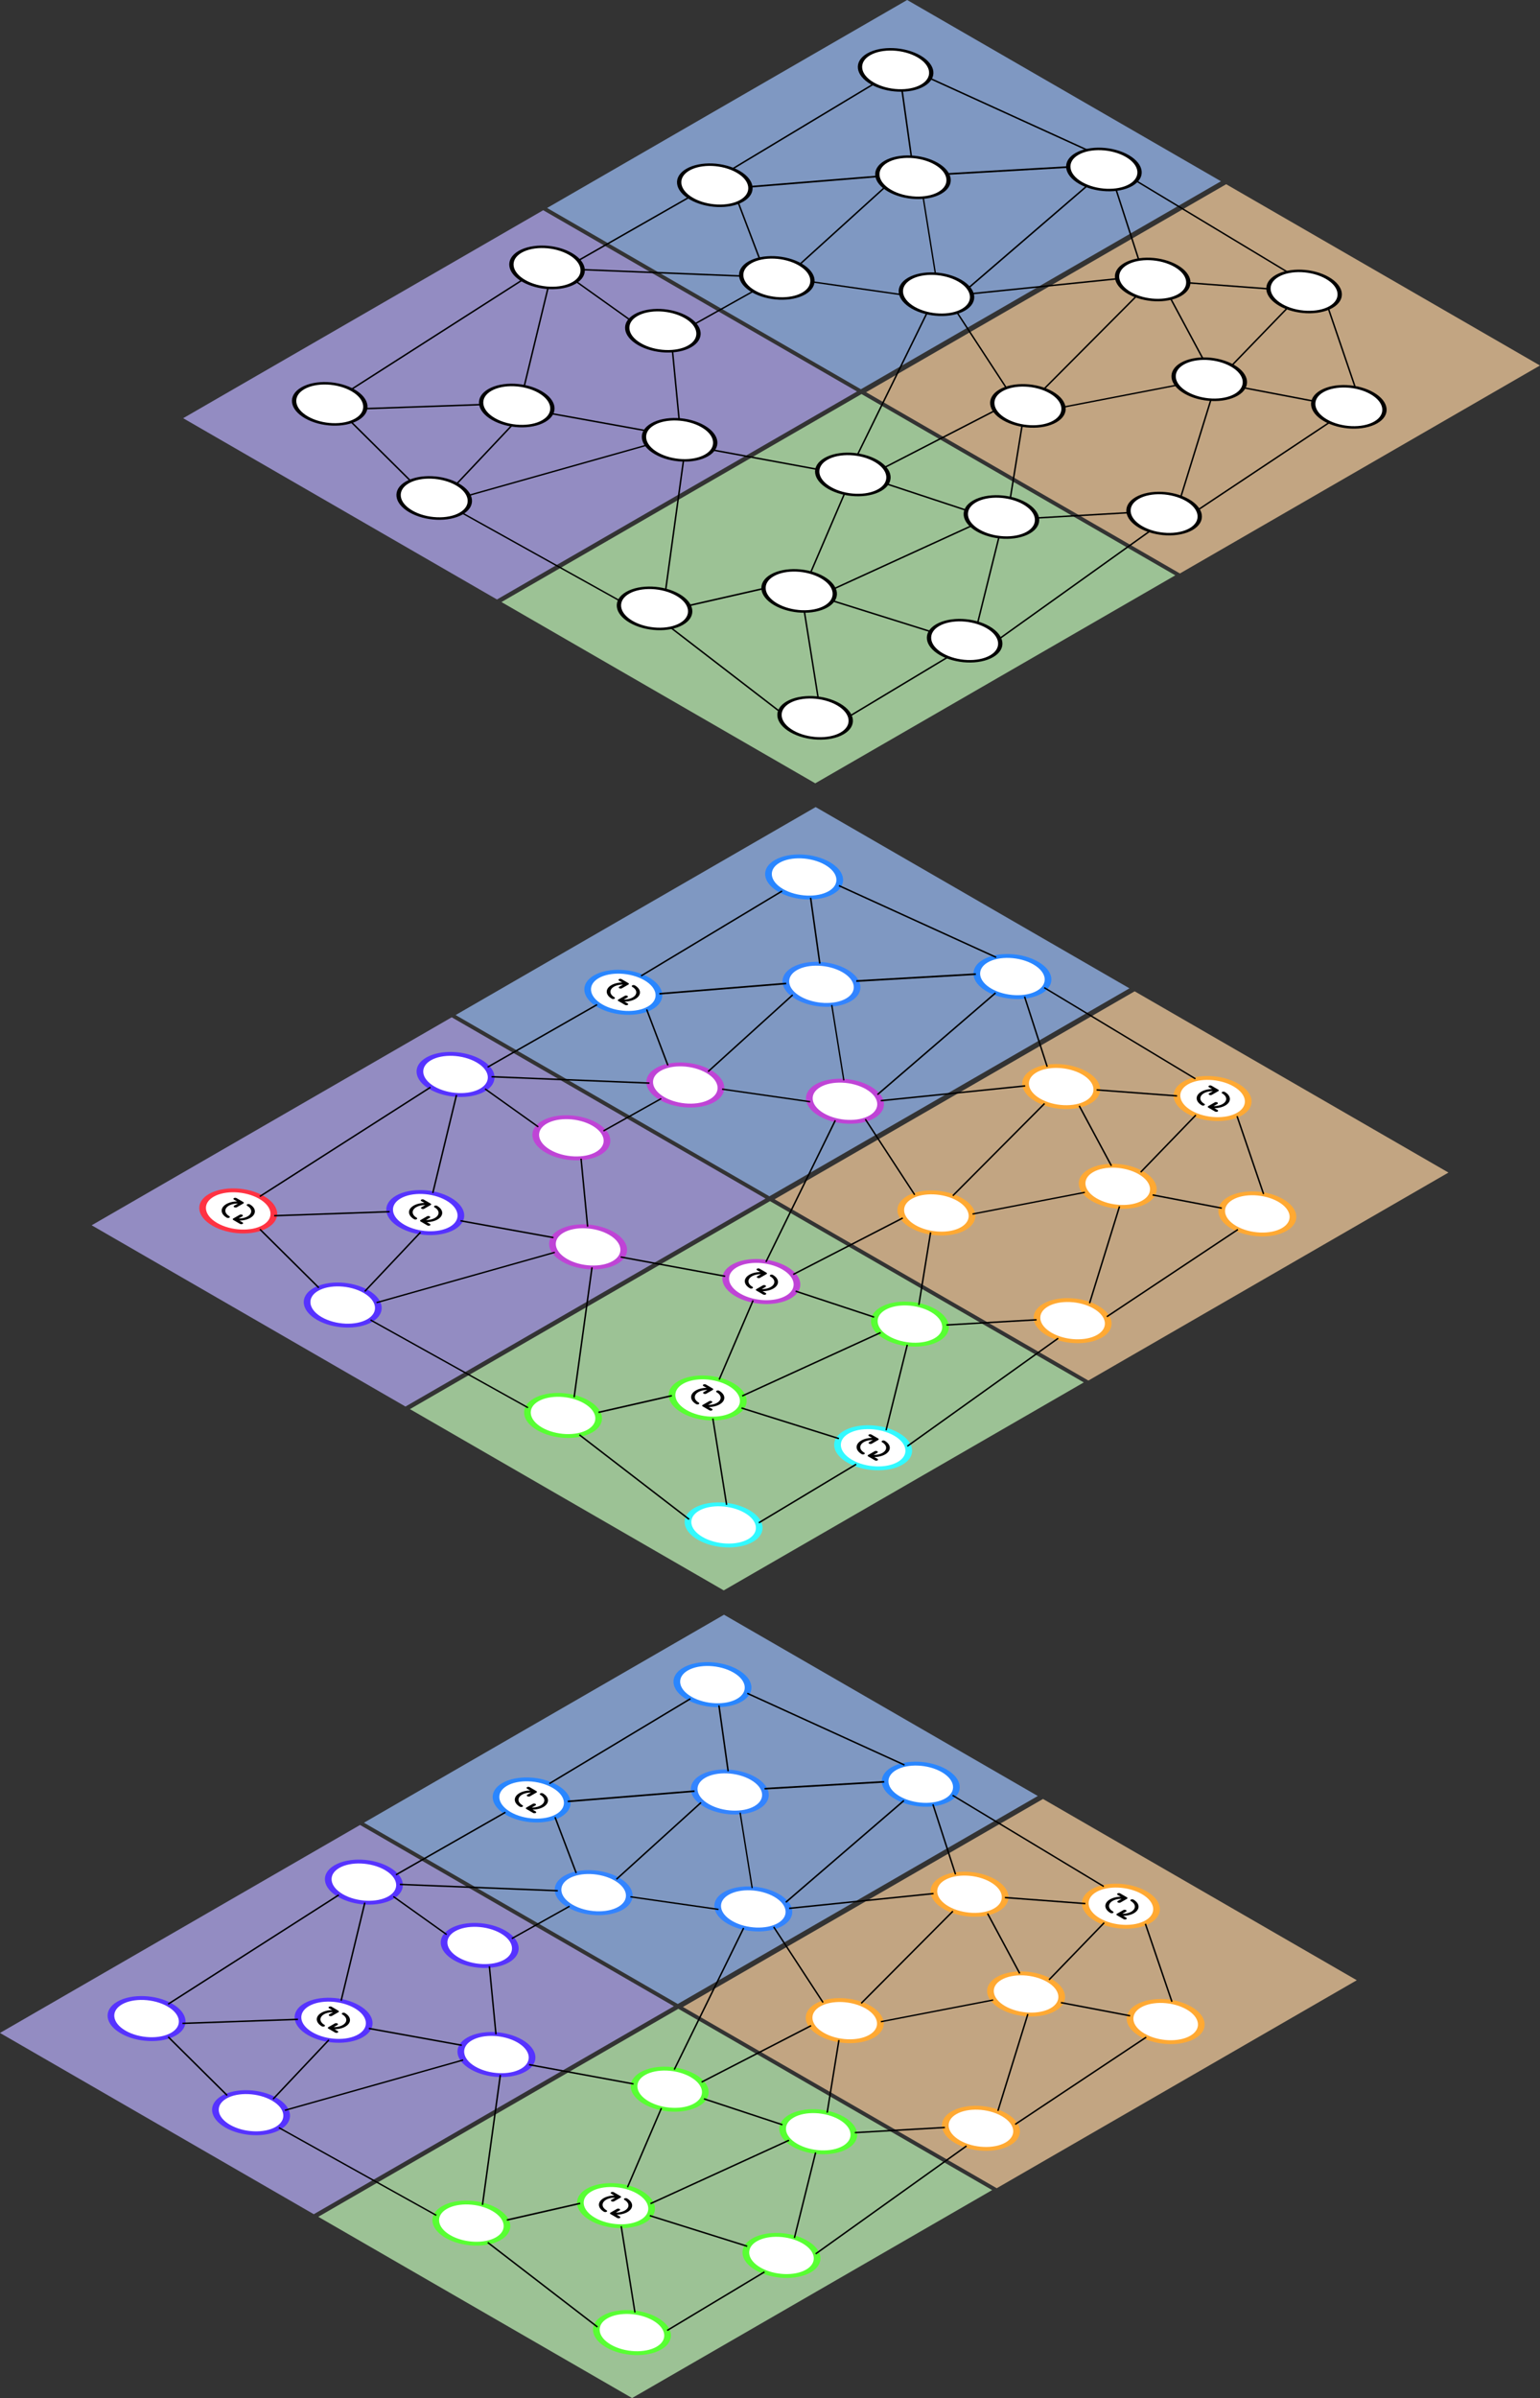 <?xml version="1.0" encoding="UTF-8" standalone="no"?>
<!-- Created with Inkscape (http://www.inkscape.org/) -->

<svg
   width="171.479mm"
   height="266.896mm"
   viewBox="0 0 171.479 266.896"
   version="1.1"
   id="svg1"
   inkscape:version="1.3.2 (091e20ef0f, 2023-11-25, custom)"
   sodipodi:docname="problem-definition.svg"
   xmlns:inkscape="http://www.inkscape.org/namespaces/inkscape"
   xmlns:sodipodi="http://sodipodi.sourceforge.net/DTD/sodipodi-0.dtd"
   xmlns="http://www.w3.org/2000/svg"
   xmlns:svg="http://www.w3.org/2000/svg">
  <rect x="0" y="0" width="171.479" height="266.896" fill="#333333" stroke="none"/>
  <sodipodi:namedview
     id="namedview1"
     pagecolor="#ffffff"
     bordercolor="#000000"
     borderopacity="0.25"
     inkscape:showpageshadow="2"
     inkscape:pageopacity="0.0"
     inkscape:pagecheckerboard="0"
     inkscape:deskcolor="#d1d1d1"
     inkscape:document-units="mm"
     inkscape:zoom="0.54246982"
     inkscape:cx="176.04666"
     inkscape:cy="796.35766"
     inkscape:window-width="1920"
     inkscape:window-height="1128"
     inkscape:window-x="0"
     inkscape:window-y="0"
     inkscape:window-maximized="1"
     inkscape:current-layer="layer1" />
  <defs
     id="defs1" />
  <g
     inkscape:label="Layer 1"
     inkscape:groupmode="layer"
     id="layer1"
     transform="translate(-2.403,-1.565)">
    <rect
       style="fill:#bdb2ff;fill-opacity:0.7;stroke:none;stroke-width:0.177;stroke-dasharray:none;stroke-opacity:1"
       id="rect5"
       width="46.295"
       height="40.348"
       x="-34.947"
       y="61.274"
       transform="matrix(0.866,-0.5,0.866,0.5,0,0)" />
    <rect
       style="fill:#a0c4ff;fill-opacity:0.7;stroke:none;stroke-width:0.607;stroke-dasharray:none;stroke-opacity:1"
       id="rect5-2"
       width="46.295"
       height="40.348"
       x="11.849"
       y="61.273"
       transform="matrix(0.866,-0.5,0.866,0.5,0,0)" />
    <rect
       style="fill:#caffbf;fill-opacity:0.7;stroke:none;stroke-width:0.607;stroke-dasharray:none;stroke-opacity:1"
       id="rect5-7"
       width="46.295"
       height="40.348"
       x="-34.946"
       y="102.197"
       transform="matrix(0.866,-0.5,0.866,0.5,0,0)" />
    <rect
       style="fill:#ffd6a5;fill-opacity:0.7;stroke:none;stroke-width:0.607;stroke-dasharray:none;stroke-opacity:1"
       id="rect5-6"
       width="46.295"
       height="40.348"
       x="11.852"
       y="102.286"
       transform="matrix(0.866,-0.5,0.866,0.5,0,0)" />
    <ellipse
       style="fill:#ffffff;fill-opacity:1;stroke:#000000;stroke-width:0.392;stroke-dasharray:none;stroke-opacity:1"
       id="path6-5"
       cx="1.845"
       cy="110.588"
       transform="matrix(0.866,-0.5,0.866,0.5,0,0)"
       rx="3"
       ry="3.464" />
    <ellipse
       style="fill:#ffffff;fill-opacity:1;stroke:#000000;stroke-width:0.392;stroke-dasharray:none;stroke-opacity:1"
       id="path6-0"
       cx="20.729"
       cy="114.214"
       transform="matrix(0.866,-0.5,0.866,0.5,0,0)"
       rx="3"
       ry="3.464" />
    <ellipse
       style="fill:#ffffff;fill-opacity:1;stroke:#000000;stroke-width:0.392;stroke-dasharray:none;stroke-opacity:1"
       id="path6-8"
       cx="51.931"
       cy="92.786"
       transform="matrix(0.866,-0.5,0.866,0.5,0,0)"
       rx="3"
       ry="3.464" />
    <ellipse
       style="fill:#ffffff;fill-opacity:1;stroke:#000000;stroke-width:0.392;stroke-dasharray:none;stroke-opacity:1"
       id="path6-06"
       cx="-27.685"
       cy="86.291"
       transform="matrix(0.866,-0.5,0.866,0.5,0,0)"
       rx="3"
       ry="3.464" />
    <ellipse
       style="fill:#ffffff;fill-opacity:1;stroke:#000000;stroke-width:0.392;stroke-dasharray:none;stroke-opacity:1"
       id="path6-06-7"
       cx="5.232"
       cy="67.882"
       transform="matrix(0.866,-0.5,0.866,0.5,0,0)"
       rx="3"
       ry="3.464" />
    <ellipse
       style="fill:#ffffff;fill-opacity:1;stroke:#000000;stroke-width:0.392;stroke-dasharray:none;stroke-opacity:1"
       id="path6-06-6"
       cx="5.63"
       cy="82.376"
       transform="matrix(0.866,-0.5,0.866,0.5,0,0)"
       rx="3"
       ry="3.464" />
    <ellipse
       style="fill:#ffffff;fill-opacity:1;stroke:#000000;stroke-width:0.392;stroke-dasharray:none;stroke-opacity:1"
       id="path6-06-8"
       cx="-12.089"
       cy="81.309"
       transform="matrix(0.866,-0.5,0.866,0.5,0,0)"
       rx="3"
       ry="3.464" />
    <ellipse
       style="fill:#ffffff;fill-opacity:1;stroke:#000000;stroke-width:0.392;stroke-dasharray:none;stroke-opacity:1"
       id="path6-9-85"
       cx="-27.668"
       cy="135.251"
       transform="matrix(0.866,-0.5,0.866,0.5,0,0)"
       rx="3"
       ry="3.464" />
    <ellipse
       style="fill:#ffffff;fill-opacity:1;stroke:#000000;stroke-width:0.392;stroke-dasharray:none;stroke-opacity:1"
       id="path6-9-38"
       cx="-9.469"
       cy="136.277"
       transform="matrix(0.866,-0.5,0.866,0.5,0,0)"
       rx="3"
       ry="3.464" />
    <ellipse
       style="fill:#ffffff;fill-opacity:1;stroke:#000000;stroke-width:0.392;stroke-dasharray:none;stroke-opacity:1"
       id="path6-06-3"
       cx="-5.435"
       cy="95.594"
       transform="matrix(0.866,-0.5,0.866,0.5,0,0)"
       rx="3"
       ry="3.464" />
    <ellipse
       style="fill:#ffffff;fill-opacity:1;stroke:#000000;stroke-width:0.392;stroke-dasharray:none;stroke-opacity:1"
       id="path6-6"
       cx="-14.567"
       cy="120.097"
       transform="matrix(0.866,-0.5,0.866,0.5,0,0)"
       rx="3"
       ry="3.464" />
    <ellipse
       style="fill:#ffffff;fill-opacity:1;stroke:#000000;stroke-width:0.392;stroke-dasharray:none;stroke-opacity:1"
       id="path6-17"
       cx="35.357"
       cy="122.902"
       transform="matrix(0.866,-0.5,0.866,0.5,0,0)"
       rx="3"
       ry="3.464" />
    <ellipse
       style="fill:#ffffff;fill-opacity:1;stroke:#000000;stroke-width:0.392;stroke-dasharray:none;stroke-opacity:1"
       id="path6-2"
       cx="42.822"
       cy="108.166"
       transform="matrix(0.866,-0.5,0.866,0.5,0,0)"
       rx="3"
       ry="3.464" />
    <ellipse
       style="fill:#ffffff;fill-opacity:1;stroke:#000000;stroke-width:0.392;stroke-dasharray:none;stroke-opacity:1"
       id="path6-9"
       cx="25.161"
       cy="69.523"
       transform="matrix(0.866,-0.5,0.866,0.5,0,0)"
       rx="3"
       ry="3.464" />
    <ellipse
       style="fill:#ffffff;fill-opacity:1;stroke:#000000;stroke-width:0.392;stroke-dasharray:none;stroke-opacity:1"
       id="path6-9-4"
       cx="17.503"
       cy="134.953"
       transform="matrix(0.866,-0.5,0.866,0.5,0,0)"
       rx="3"
       ry="3.464" />
    <ellipse
       style="fill:#ffffff;fill-opacity:1;stroke:#000000;stroke-width:0.392;stroke-dasharray:none;stroke-opacity:1"
       id="path6-9-31"
       cx="51.222"
       cy="119.231"
       transform="matrix(0.866,-0.5,0.866,0.5,0,0)"
       rx="3"
       ry="3.464" />
    <ellipse
       style="fill:#ffffff;fill-opacity:1;stroke:#000000;stroke-width:0.392;stroke-dasharray:none;stroke-opacity:1"
       id="path6-9-62"
       cx="41.258"
       cy="134.949"
       transform="matrix(0.866,-0.5,0.866,0.5,0,0)"
       rx="3"
       ry="3.464" />
    <ellipse
       style="fill:#ffffff;fill-opacity:1;stroke:#000000;stroke-width:0.392;stroke-dasharray:none;stroke-opacity:1"
       id="path6-9-6"
       cx="18.832"
       cy="83.827"
       transform="matrix(0.866,-0.5,0.866,0.5,0,0)"
       rx="3"
       ry="3.464" />
    <ellipse
       style="fill:#ffffff;fill-opacity:1;stroke:#000000;stroke-width:0.392;stroke-dasharray:none;stroke-opacity:1"
       id="path6-9-61"
       cx="49.623"
       cy="68.311"
       transform="matrix(0.866,-0.5,0.866,0.5,0,0)"
       rx="3"
       ry="3.464" />
    <ellipse
       style="fill:#ffffff;fill-opacity:1;stroke:#000000;stroke-width:0.392;stroke-dasharray:none;stroke-opacity:1"
       id="path6-77"
       cx="-23.926"
       cy="69.099"
       transform="matrix(0.866,-0.5,0.866,0.5,0,0)"
       rx="3"
       ry="3.464" />
    <ellipse
       style="fill:#ffffff;fill-opacity:1;stroke:#000000;stroke-width:0.392;stroke-dasharray:none;stroke-opacity:1"
       id="path6-77-7"
       cx="-25.807"
       cy="112.744"
       transform="matrix(0.866,-0.5,0.866,0.5,0,0)"
       rx="3"
       ry="3.464" />
    <ellipse
       style="fill:#ffffff;fill-opacity:1;stroke:#000000;stroke-width:0.392;stroke-dasharray:none;stroke-opacity:1"
       id="path6-77-2"
       cx="38.79"
       cy="81.375"
       transform="matrix(0.866,-0.5,0.866,0.5,0,0)"
       rx="3"
       ry="3.464" />
    <ellipse
       style="fill:#ffffff;fill-opacity:1;stroke:#000000;stroke-width:0.392;stroke-dasharray:none;stroke-opacity:1"
       id="path6-77-5"
       cx="27.285"
       cy="95.901"
       transform="matrix(0.866,-0.5,0.866,0.5,0,0)"
       rx="3"
       ry="3.464" />
    <ellipse
       style="fill:#ffffff;fill-opacity:1;stroke:#000000;stroke-width:0.392;stroke-dasharray:none;stroke-opacity:1"
       id="path6-50"
       cx="6.662"
       cy="124.876"
       transform="matrix(0.866,-0.5,0.866,0.5,0,0)"
       rx="3"
       ry="3.464" />
    <path
       style="fill:none;fill-rule:evenodd;stroke:#000000;stroke-width:0.165;stroke-linecap:butt;stroke-linejoin:miter;stroke-dasharray:none;stroke-opacity:1"
       d="M 41.521,44.904 60.53,32.749"
       id="path33"
       inkscape:connector-type="polyline"
       inkscape:connector-curvature="0" />
    <path
       style="fill:none;fill-rule:evenodd;stroke:#000000;stroke-width:0.165;stroke-linecap:butt;stroke-linejoin:miter;stroke-dasharray:none;stroke-opacity:1"
       d="m 43.121,47.046 12.86,-0.449"
       id="path34"
       inkscape:connector-type="polyline"
       inkscape:connector-curvature="0" />
    <path
       style="fill:none;fill-rule:evenodd;stroke:#000000;stroke-width:0.165;stroke-linecap:butt;stroke-linejoin:miter;stroke-dasharray:none;stroke-opacity:1"
       d="M 60.784,44.518 63.424,33.61"
       id="path35"
       inkscape:connector-type="polyline"
       inkscape:connector-curvature="0" />
    <path
       style="fill:none;fill-rule:evenodd;stroke:#000000;stroke-width:0.157;stroke-linecap:butt;stroke-linejoin:miter;stroke-dasharray:none;stroke-opacity:1"
       d="m 66.601,32.928 5.931,4.228"
       id="path36"
       inkscape:connector-type="polyline"
       inkscape:connector-curvature="0" />
    <path
       style="fill:none;fill-rule:evenodd;stroke:#000000;stroke-width:0.167;stroke-linecap:butt;stroke-linejoin:miter;stroke-dasharray:none;stroke-opacity:1"
       d="m 41.534,48.554 6.564,6.51"
       id="path37"
       inkscape:connector-type="polyline"
       inkscape:connector-curvature="0" />
    <path
       style="fill:none;fill-rule:evenodd;stroke:#000000;stroke-width:0.165;stroke-linecap:butt;stroke-linejoin:miter;stroke-dasharray:none;stroke-opacity:1"
       d="m 53.207,55.469 6.215,-6.584"
       id="path38"
       inkscape:connector-type="polyline"
       inkscape:connector-curvature="0" />
    <path
       style="fill:none;fill-rule:evenodd;stroke:#000000;stroke-width:0.154;stroke-linecap:butt;stroke-linejoin:miter;stroke-dasharray:none;stroke-opacity:1"
       d="m 54.521,56.719 19.851,-5.597"
       id="path39"
       inkscape:connector-type="polyline"
       inkscape:connector-curvature="0" />
    <path
       style="fill:none;fill-rule:evenodd;stroke:#000000;stroke-width:0.165;stroke-linecap:butt;stroke-linejoin:miter;stroke-dasharray:none;stroke-opacity:1"
       d="M 74.222,49.48 63.866,47.609"
       id="path40"
       inkscape:connector-type="polyline"
       inkscape:connector-curvature="0" />
    <path
       style="fill:none;fill-rule:evenodd;stroke:#000000;stroke-width:0.165;stroke-linecap:butt;stroke-linejoin:miter;stroke-dasharray:none;stroke-opacity:1"
       d="m 78.025,48.26 -0.732,-7.567"
       id="path41"
       inkscape:connector-type="polyline"
       inkscape:connector-curvature="0" />
    <path
       style="fill:none;fill-rule:evenodd;stroke:#000000;stroke-width:0.159;stroke-linecap:butt;stroke-linejoin:miter;stroke-dasharray:none;stroke-opacity:1"
       d="m 79.787,37.608 6.435,-3.599"
       id="path42"
       inkscape:connector-type="polyline"
       inkscape:connector-curvature="0" />
    <path
       style="fill:none;fill-rule:evenodd;stroke:#000000;stroke-width:0.165;stroke-linecap:butt;stroke-linejoin:miter;stroke-dasharray:none;stroke-opacity:1"
       d="m 66.886,30.511 12.196,-6.96"
       id="path43"
       inkscape:connector-type="polyline"
       inkscape:connector-curvature="0" />
    <path
       style="fill:none;fill-rule:evenodd;stroke:#000000;stroke-width:0.165;stroke-linecap:butt;stroke-linejoin:miter;stroke-dasharray:none;stroke-opacity:1"
       d="m 84.6,24.092 2.363,6.222"
       id="path44"
       inkscape:connector-type="polyline"
       inkscape:connector-curvature="0" />
    <path
       style="fill:none;fill-rule:evenodd;stroke:#000000;stroke-width:0.165;stroke-linecap:butt;stroke-linejoin:miter;stroke-dasharray:none;stroke-opacity:1"
       d="m 67.323,31.578 17.587,0.707"
       id="path45"
       inkscape:connector-type="polyline"
       inkscape:connector-curvature="0" />
    <path
       style="fill:none;fill-rule:evenodd;stroke:#000000;stroke-width:0.155;stroke-linecap:butt;stroke-linejoin:miter;stroke-dasharray:none;stroke-opacity:1"
       d="m 92.998,32.958 9.809,1.404"
       id="path46"
       inkscape:connector-type="polyline"
       inkscape:connector-curvature="0" />
    <path
       style="fill:none;fill-rule:evenodd;stroke:#000000;stroke-width:0.15;stroke-linecap:butt;stroke-linejoin:miter;stroke-dasharray:none;stroke-opacity:1"
       d="m 106.553,31.981 -1.342,-8.383"
       id="path47"
       inkscape:connector-type="polyline"
       inkscape:connector-curvature="0" />
    <path
       style="fill:none;fill-rule:evenodd;stroke:#000000;stroke-width:0.166;stroke-linecap:butt;stroke-linejoin:miter;stroke-dasharray:none;stroke-opacity:1"
       d="m 91.437,31.006 9.424,-8.539"
       id="path48"
       inkscape:connector-type="polyline"
       inkscape:connector-curvature="0" />
    <path
       style="fill:none;fill-rule:evenodd;stroke:#000000;stroke-width:0.185;stroke-linecap:butt;stroke-linejoin:miter;stroke-dasharray:none;stroke-opacity:1"
       d="M 86.015,22.344 100.136,21.199"
       id="path49"
       inkscape:connector-type="polyline"
       inkscape:connector-curvature="0" />
    <path
       style="fill:none;fill-rule:evenodd;stroke:#000000;stroke-width:0.169;stroke-linecap:butt;stroke-linejoin:miter;stroke-dasharray:none;stroke-opacity:1"
       d="M 110.3,33.566 123.45,22.248"
       id="path50"
       inkscape:connector-type="polyline"
       inkscape:connector-curvature="0" />
    <path
       style="fill:none;fill-rule:evenodd;stroke:#000000;stroke-width:0.189;stroke-linecap:butt;stroke-linejoin:miter;stroke-dasharray:none;stroke-opacity:1"
       d="M 107.938,20.928 121.254,20.161"
       id="path51"
       inkscape:connector-type="polyline"
       inkscape:connector-curvature="0" />
    <path
       style="fill:none;fill-rule:evenodd;stroke:#000000;stroke-width:0.165;stroke-linecap:butt;stroke-linejoin:miter;stroke-dasharray:none;stroke-opacity:1"
       d="M 83.971,20.357 99.679,10.913"
       id="path52"
       inkscape:connector-type="polyline"
       inkscape:connector-curvature="0" />
    <path
       style="fill:none;fill-rule:evenodd;stroke:#000000;stroke-width:0.171;stroke-linecap:butt;stroke-linejoin:miter;stroke-dasharray:none;stroke-opacity:1"
       d="m 102.853,11.662 1.026,7.32"
       id="path53"
       inkscape:connector-type="polyline"
       inkscape:connector-curvature="0" />
    <path
       style="fill:none;fill-rule:evenodd;stroke:#000000;stroke-width:0.165;stroke-linecap:butt;stroke-linejoin:miter;stroke-dasharray:none;stroke-opacity:1"
       d="M 106.008,10.311 123.519,18.29"
       id="path54"
       inkscape:connector-type="polyline"
       inkscape:connector-curvature="0" />
    <path
       style="fill:none;fill-rule:evenodd;stroke:#000000;stroke-width:0.165;stroke-linecap:butt;stroke-linejoin:miter;stroke-dasharray:none;stroke-opacity:1"
       d="m 81.701,51.64 11.642,2.145"
       id="path55"
       inkscape:connector-type="polyline"
       inkscape:connector-curvature="0" />
    <path
       style="fill:none;fill-rule:evenodd;stroke:#000000;stroke-width:0.165;stroke-linecap:butt;stroke-linejoin:miter;stroke-dasharray:none;stroke-opacity:1"
       d="m 96.45,56.476 -3.778,8.807"
       id="path56"
       inkscape:connector-type="polyline"
       inkscape:connector-curvature="0" />
    <path
       style="fill:none;fill-rule:evenodd;stroke:#000000;stroke-width:0.165;stroke-linecap:butt;stroke-linejoin:miter;stroke-dasharray:none;stroke-opacity:1"
       d="m 101.182,55.442 8.746,2.889"
       id="path57"
       inkscape:connector-type="polyline"
       inkscape:connector-curvature="0" />
    <path
       style="fill:none;fill-rule:evenodd;stroke:#000000;stroke-width:0.165;stroke-linecap:butt;stroke-linejoin:miter;stroke-dasharray:none;stroke-opacity:1"
       d="m 111.256,70.925 2.362,-9.512"
       id="path58"
       inkscape:connector-type="polyline"
       inkscape:connector-curvature="0" />
    <path
       style="fill:none;fill-rule:evenodd;stroke:#000000;stroke-width:0.165;stroke-linecap:butt;stroke-linejoin:miter;stroke-dasharray:none;stroke-opacity:1"
       d="m 95.156,68.445 10.85,3.406"
       id="path59"
       inkscape:connector-type="polyline"
       inkscape:connector-curvature="0" />
    <path
       style="fill:none;fill-rule:evenodd;stroke:#000000;stroke-width:0.174;stroke-linecap:butt;stroke-linejoin:miter;stroke-dasharray:none;stroke-opacity:1"
       d="m 79.232,68.933 8.172,-1.859"
       id="path60"
       inkscape:connector-type="polyline"
       inkscape:connector-curvature="0" />
    <path
       style="fill:none;fill-rule:evenodd;stroke:#000000;stroke-width:0.154;stroke-linecap:butt;stroke-linejoin:miter;stroke-dasharray:none;stroke-opacity:1"
       d="m 53.848,58.649 17.535,9.761"
       id="path61"
       inkscape:connector-type="polyline"
       inkscape:connector-curvature="0" />
    <path
       style="fill:none;fill-rule:evenodd;stroke:#000000;stroke-width:0.165;stroke-linecap:butt;stroke-linejoin:miter;stroke-dasharray:none;stroke-opacity:1"
       d="M 97.879,52.19 105.604,36.432"
       id="path62"
       inkscape:connector-type="polyline"
       inkscape:connector-curvature="0" />
    <path
       style="fill:none;fill-rule:evenodd;stroke:#000000;stroke-width:0.165;stroke-linecap:butt;stroke-linejoin:miter;stroke-dasharray:none;stroke-opacity:1"
       d="m 77.109,71.431 12.22,9.406"
       id="path63"
       inkscape:connector-type="polyline"
       inkscape:connector-curvature="0" />
    <path
       style="fill:none;fill-rule:evenodd;stroke:#000000;stroke-width:0.165;stroke-linecap:butt;stroke-linejoin:miter;stroke-dasharray:none;stroke-opacity:1"
       d="m 91.968,69.619 1.533,9.604"
       id="path64"
       inkscape:connector-type="polyline"
       inkscape:connector-curvature="0" />
    <path
       style="fill:none;fill-rule:evenodd;stroke:#000000;stroke-width:0.165;stroke-linecap:butt;stroke-linejoin:miter;stroke-dasharray:none;stroke-opacity:1"
       d="m 97.088,81.222 10.84,-6.513"
       id="path65"
       inkscape:connector-type="polyline"
       inkscape:connector-curvature="0" />
    <path
       style="fill:none;fill-rule:evenodd;stroke:#000000;stroke-width:0.165;stroke-linecap:butt;stroke-linejoin:miter;stroke-dasharray:none;stroke-opacity:1"
       d="m 113.621,72.699 16.801,-12.011"
       id="path66"
       inkscape:connector-type="polyline"
       inkscape:connector-curvature="0" />
    <path
       style="fill:none;fill-rule:evenodd;stroke:#000000;stroke-width:0.165;stroke-linecap:butt;stroke-linejoin:miter;stroke-dasharray:none;stroke-opacity:1"
       d="m 117.979,59.205 10.037,-0.576"
       id="path67"
       inkscape:connector-type="polyline"
       inkscape:connector-curvature="0" />
    <path
       style="fill:none;fill-rule:evenodd;stroke:#000000;stroke-width:0.165;stroke-linecap:butt;stroke-linejoin:miter;stroke-dasharray:none;stroke-opacity:1"
       d="m 116.214,48.904 -1.308,8.076"
       id="path68"
       inkscape:connector-type="polyline"
       inkscape:connector-curvature="0" />
    <path
       style="fill:none;fill-rule:evenodd;stroke:#000000;stroke-width:0.165;stroke-linecap:butt;stroke-linejoin:miter;stroke-dasharray:none;stroke-opacity:1"
       d="m 95.23,67.108 15.424,-7.055"
       id="path69"
       inkscape:connector-type="polyline"
       inkscape:connector-curvature="0" />
    <path
       style="fill:none;fill-rule:evenodd;stroke:#000000;stroke-width:0.165;stroke-linecap:butt;stroke-linejoin:miter;stroke-dasharray:none;stroke-opacity:1"
       d="m 100.919,53.582 12.2,-6.283"
       id="path70"
       inkscape:connector-type="polyline"
       inkscape:connector-curvature="0" />
    <path
       style="fill:none;fill-rule:evenodd;stroke:#000000;stroke-width:0.16;stroke-linecap:butt;stroke-linejoin:miter;stroke-dasharray:none;stroke-opacity:1"
       d="m 108.95,36.308 5.496,8.411"
       id="path71"
       inkscape:connector-type="polyline"
       inkscape:connector-curvature="0" />
    <path
       style="fill:none;fill-rule:evenodd;stroke:#000000;stroke-width:0.165;stroke-linecap:butt;stroke-linejoin:miter;stroke-dasharray:none;stroke-opacity:1"
       d="M 118.691,44.817 128.906,34.559"
       id="path72"
       inkscape:connector-type="polyline"
       inkscape:connector-curvature="0" />
    <path
       style="fill:none;fill-rule:evenodd;stroke:#000000;stroke-width:0.165;stroke-linecap:butt;stroke-linejoin:miter;stroke-dasharray:none;stroke-opacity:1"
       d="m 132.766,34.818 3.583,6.673"
       id="path73"
       inkscape:connector-type="polyline"
       inkscape:connector-curvature="0" />
    <path
       style="fill:none;fill-rule:evenodd;stroke:#000000;stroke-width:0.153;stroke-linecap:butt;stroke-linejoin:miter;stroke-dasharray:none;stroke-opacity:1"
       d="m 120.884,46.859 12.509,-2.414"
       id="path74"
       inkscape:connector-type="polyline"
       inkscape:connector-curvature="0" />
    <path
       style="fill:none;fill-rule:evenodd;stroke:#000000;stroke-width:0.165;stroke-linecap:butt;stroke-linejoin:miter;stroke-dasharray:none;stroke-opacity:1"
       d="m 137.251,46.01 -3.335,10.774"
       id="path75"
       inkscape:connector-type="polyline"
       inkscape:connector-curvature="0" />
    <path
       style="fill:none;fill-rule:evenodd;stroke:#000000;stroke-width:0.165;stroke-linecap:butt;stroke-linejoin:miter;stroke-dasharray:none;stroke-opacity:1"
       d="m 139.607,42.198 6.144,-6.354"
       id="path76"
       inkscape:connector-type="polyline"
       inkscape:connector-curvature="0" />
    <path
       style="fill:none;fill-rule:evenodd;stroke:#000000;stroke-width:0.165;stroke-linecap:butt;stroke-linejoin:miter;stroke-dasharray:none;stroke-opacity:1"
       d="m 134.695,33.043 8.965,0.671"
       id="path77"
       inkscape:connector-type="polyline"
       inkscape:connector-curvature="0" />
    <path
       style="fill:none;fill-rule:evenodd;stroke:#000000;stroke-width:0.165;stroke-linecap:butt;stroke-linejoin:miter;stroke-dasharray:none;stroke-opacity:1"
       d="m 135.838,58.286 14.593,-9.703"
       id="path78"
       inkscape:connector-type="polyline"
       inkscape:connector-curvature="0" />
    <path
       style="fill:none;fill-rule:evenodd;stroke:#000000;stroke-width:0.165;stroke-linecap:butt;stroke-linejoin:miter;stroke-dasharray:none;stroke-opacity:1"
       d="m 140.935,44.734 7.707,1.469"
       id="path79"
       inkscape:connector-type="polyline"
       inkscape:connector-curvature="0" />
    <path
       style="fill:none;fill-rule:evenodd;stroke:#000000;stroke-width:0.165;stroke-linecap:butt;stroke-linejoin:miter;stroke-dasharray:none;stroke-opacity:1"
       d="m 150.339,35.965 2.955,8.671"
       id="path80"
       inkscape:connector-type="polyline"
       inkscape:connector-curvature="0" />
    <path
       style="fill:none;fill-rule:evenodd;stroke:#000000;stroke-width:0.165;stroke-linecap:butt;stroke-linejoin:miter;stroke-dasharray:none;stroke-opacity:1"
       d="m 126.679,22.667 2.518,7.792"
       id="path81"
       inkscape:connector-type="polyline"
       inkscape:connector-curvature="0" />
    <path
       style="fill:none;fill-rule:evenodd;stroke:#000000;stroke-width:0.159;stroke-linecap:butt;stroke-linejoin:miter;stroke-dasharray:none;stroke-opacity:1"
       d="m 128.868,21.663 16.837,10.144"
       id="path82"
       inkscape:connector-type="polyline"
       inkscape:connector-curvature="0" />
    <path
       style="fill:none;fill-rule:evenodd;stroke:#000000;stroke-width:0.165;stroke-linecap:butt;stroke-linejoin:miter;stroke-dasharray:none;stroke-opacity:1"
       d="M 110.666,34.244 126.75,32.598"
       id="path83"
       inkscape:connector-type="polyline"
       inkscape:connector-curvature="0" />
    <path
       style="fill:none;fill-rule:evenodd;stroke:#000000;stroke-width:0.167;stroke-linecap:butt;stroke-linejoin:miter;stroke-dasharray:none;stroke-opacity:1"
       d="m 78.512,52.793 -1.99,14.457"
       id="path84"
       inkscape:connector-type="polyline"
       inkscape:connector-curvature="0" />
    <rect
       style="fill:#bdb2ff;fill-opacity:0.7;stroke:none;stroke-width:0.177;stroke-dasharray:none;stroke-opacity:1"
       id="rect5-62"
       width="46.295"
       height="40.348"
       x="-130.655"
       y="145.215"
       transform="matrix(0.866,-0.5,0.866,0.5,0,0)" />
    <rect
       style="fill:#a0c4ff;fill-opacity:0.7;stroke:none;stroke-width:0.607;stroke-dasharray:none;stroke-opacity:1"
       id="rect5-2-9"
       width="46.295"
       height="40.348"
       x="-83.859"
       y="145.215"
       transform="matrix(0.866,-0.5,0.866,0.5,0,0)" />
    <rect
       style="fill:#caffbf;fill-opacity:0.7;stroke:none;stroke-width:0.607;stroke-dasharray:none;stroke-opacity:1"
       id="rect5-7-1"
       width="46.295"
       height="40.348"
       x="-130.654"
       y="186.139"
       transform="matrix(0.866,-0.5,0.866,0.5,0,0)" />
    <rect
       style="fill:#ffd6a5;fill-opacity:0.7;stroke:none;stroke-width:0.607;stroke-dasharray:none;stroke-opacity:1"
       id="rect5-6-2"
       width="46.295"
       height="40.348"
       x="-83.856"
       y="186.228"
       transform="matrix(0.866,-0.5,0.866,0.5,0,0)" />
    <ellipse
       style="fill:#ffffff;fill-opacity:1;stroke:#bf44d6;stroke-width:0.607;stroke-dasharray:none;stroke-opacity:1"
       id="path6-5-7"
       cx="-93.862"
       cy="194.53"
       transform="matrix(0.866,-0.5,0.866,0.5,0,0)"
       rx="3"
       ry="3.464" />
    <ellipse
       style="fill:#ffffff;fill-opacity:1;stroke:#ffa933;stroke-width:0.607;stroke-dasharray:none;stroke-opacity:1"
       id="path6-0-0"
       cx="-74.979"
       cy="198.156"
       transform="matrix(0.866,-0.5,0.866,0.5,0,0)"
       rx="3"
       ry="3.464" />
    <ellipse
       style="fill:#ffffff;fill-opacity:1;stroke:#2986ff;stroke-width:0.607;stroke-dasharray:none;stroke-opacity:1"
       id="path6-8-9"
       cx="-43.777"
       cy="176.728"
       transform="matrix(0.866,-0.5,0.866,0.5,0,0)"
       rx="3"
       ry="3.464" />
    <ellipse
       style="fill:#ffffff;fill-opacity:1;stroke:#5633ff;stroke-width:0.607;stroke-dasharray:none;stroke-opacity:1"
       id="path6-06-36"
       cx="-123.392"
       cy="170.233"
       transform="matrix(0.866,-0.5,0.866,0.5,0,0)"
       rx="3"
       ry="3.464" />
    <ellipse
       style="fill:#ffffff;fill-opacity:1;stroke:#5633ff;stroke-width:0.607;stroke-dasharray:none;stroke-opacity:1"
       id="path6-06-7-0"
       cx="-90.476"
       cy="151.824"
       transform="matrix(0.866,-0.5,0.866,0.5,0,0)"
       rx="3"
       ry="3.464" />
    <ellipse
       style="fill:#ffffff;fill-opacity:1;stroke:#bf44d6;stroke-width:0.607;stroke-dasharray:none;stroke-opacity:1"
       id="path6-06-6-6"
       cx="-90.077"
       cy="166.318"
       transform="matrix(0.866,-0.5,0.866,0.5,0,0)"
       rx="3"
       ry="3.464" />
    <ellipse
       style="fill:#ffffff;fill-opacity:1;stroke:#5633ff;stroke-width:0.607;stroke-dasharray:none;stroke-opacity:1"
       id="path6-06-8-2"
       cx="-107.796"
       cy="165.251"
       transform="matrix(0.866,-0.5,0.866,0.5,0,0)"
       rx="3"
       ry="3.464" />
    <ellipse
       style="fill:#ffffff;fill-opacity:1;stroke:#33f9ff;stroke-width:0.607;stroke-dasharray:none;stroke-opacity:1"
       id="path6-9-85-6"
       cx="-123.376"
       cy="219.193"
       transform="matrix(0.866,-0.5,0.866,0.5,0,0)"
       rx="3"
       ry="3.464" />
    <ellipse
       style="fill:#ffffff;fill-opacity:1;stroke:#33f9ff;stroke-width:0.607;stroke-dasharray:none;stroke-opacity:1"
       id="path6-9-38-1"
       cx="-105.177"
       cy="220.219"
       transform="matrix(0.866,-0.5,0.866,0.5,0,0)"
       rx="3"
       ry="3.464" />
    <ellipse
       style="fill:#ffffff;fill-opacity:1;stroke:#bf44d6;stroke-width:0.607;stroke-dasharray:none;stroke-opacity:1"
       id="path6-06-3-8"
       cx="-101.142"
       cy="179.536"
       transform="matrix(0.866,-0.5,0.866,0.5,0,0)"
       rx="3"
       ry="3.464" />
    <ellipse
       style="fill:#ffffff;fill-opacity:1;stroke:#58ff33;stroke-width:0.607;stroke-dasharray:none;stroke-opacity:1"
       id="path6-6-7"
       cx="-110.275"
       cy="204.039"
       transform="matrix(0.866,-0.5,0.866,0.5,0,0)"
       rx="3"
       ry="3.464" />
    <ellipse
       style="fill:#ffffff;fill-opacity:1;stroke:#ffa933;stroke-width:0.607;stroke-dasharray:none;stroke-opacity:1"
       id="path6-17-9"
       cx="-60.351"
       cy="206.844"
       transform="matrix(0.866,-0.5,0.866,0.5,0,0)"
       rx="3"
       ry="3.464" />
    <ellipse
       style="fill:#ffffff;fill-opacity:1;stroke:#ffa933;stroke-width:0.607;stroke-dasharray:none;stroke-opacity:1"
       id="path6-2-2"
       cx="-52.885"
       cy="192.107"
       transform="matrix(0.866,-0.5,0.866,0.5,0,0)"
       rx="3"
       ry="3.464" />
    <ellipse
       style="fill:#ffffff;fill-opacity:1;stroke:#2986ff;stroke-width:0.607;stroke-dasharray:none;stroke-opacity:1"
       id="path6-9-0"
       cx="-70.547"
       cy="153.465"
       transform="matrix(0.866,-0.5,0.866,0.5,0,0)"
       rx="3"
       ry="3.464" />
    <ellipse
       style="fill:#ffffff;fill-opacity:1;stroke:#ffa933;stroke-width:0.607;stroke-dasharray:none;stroke-opacity:1"
       id="path6-9-4-2"
       cx="-78.205"
       cy="218.895"
       transform="matrix(0.866,-0.5,0.866,0.5,0,0)"
       rx="3"
       ry="3.464" />
    <ellipse
       style="fill:#ffffff;fill-opacity:1;stroke:#ffa933;stroke-width:0.607;stroke-dasharray:none;stroke-opacity:1"
       id="path6-9-31-3"
       cx="-44.485"
       cy="203.173"
       transform="matrix(0.866,-0.5,0.866,0.5,0,0)"
       rx="3"
       ry="3.464" />
    <ellipse
       style="fill:#ffffff;fill-opacity:1;stroke:#ffa933;stroke-width:0.607;stroke-dasharray:none;stroke-opacity:1"
       id="path6-9-62-7"
       cx="-54.449"
       cy="218.891"
       transform="matrix(0.866,-0.5,0.866,0.5,0,0)"
       rx="3"
       ry="3.464" />
    <ellipse
       style="fill:#ffffff;fill-opacity:1;stroke:#bf44d6;stroke-width:0.607;stroke-dasharray:none;stroke-opacity:1"
       id="path6-9-6-5"
       cx="-76.876"
       cy="167.768"
       transform="matrix(0.866,-0.5,0.866,0.5,0,0)"
       rx="3"
       ry="3.464" />
    <ellipse
       style="fill:#ffffff;fill-opacity:1;stroke:#2986ff;stroke-width:0.607;stroke-dasharray:none;stroke-opacity:1"
       id="path6-9-61-9"
       cx="-46.085"
       cy="152.253"
       transform="matrix(0.866,-0.5,0.866,0.5,0,0)"
       rx="3"
       ry="3.464" />
    <ellipse
       style="fill:#ffffff;fill-opacity:1;stroke:#ff3343;stroke-width:0.607;stroke-dasharray:none;stroke-opacity:1"
       id="path6-77-22"
       cx="-119.634"
       cy="153.04"
       transform="matrix(0.866,-0.5,0.866,0.5,0,0)"
       rx="3"
       ry="3.464" />
    <ellipse
       style="fill:#ffffff;fill-opacity:1;stroke:#58ff33;stroke-width:0.607;stroke-dasharray:none;stroke-opacity:1"
       id="path6-77-7-8"
       cx="-121.514"
       cy="196.685"
       transform="matrix(0.866,-0.5,0.866,0.5,0,0)"
       rx="3"
       ry="3.464" />
    <ellipse
       style="fill:#ffffff;fill-opacity:1;stroke:#3384ff;stroke-width:0.607;stroke-dasharray:none;stroke-opacity:1"
       id="path6-77-2-9"
       cx="-56.918"
       cy="165.317"
       transform="matrix(0.866,-0.5,0.866,0.5,0,0)"
       rx="3"
       ry="3.464" />
    <ellipse
       style="fill:#ffffff;fill-opacity:1;stroke:#bf44d6;stroke-width:0.607;stroke-dasharray:none;stroke-opacity:1"
       id="path6-77-5-7"
       cx="-68.422"
       cy="179.843"
       transform="matrix(0.866,-0.5,0.866,0.5,0,0)"
       rx="3"
       ry="3.464" />
    <ellipse
       style="fill:#ffffff;fill-opacity:1;stroke:#58ff33;stroke-width:0.607;stroke-dasharray:none;stroke-opacity:1"
       id="path6-50-3"
       cx="-89.045"
       cy="208.818"
       transform="matrix(0.866,-0.5,0.866,0.5,0,0)"
       rx="3"
       ry="3.464" />
    <path
       style="fill:none;fill-rule:evenodd;stroke:#000000;stroke-width:0.165;stroke-linecap:butt;stroke-linejoin:miter;stroke-dasharray:none;stroke-opacity:1"
       d="M 31.331,134.729 50.341,122.573"
       id="path33-6"
       inkscape:connector-type="polyline"
       inkscape:connector-curvature="0" />
    <path
       style="fill:none;fill-rule:evenodd;stroke:#000000;stroke-width:0.165;stroke-linecap:butt;stroke-linejoin:miter;stroke-dasharray:none;stroke-opacity:1"
       d="m 32.931,136.871 12.86,-0.449"
       id="path34-1"
       inkscape:connector-type="polyline"
       inkscape:connector-curvature="0" />
    <path
       style="fill:none;fill-rule:evenodd;stroke:#000000;stroke-width:0.165;stroke-linecap:butt;stroke-linejoin:miter;stroke-dasharray:none;stroke-opacity:1"
       d="m 50.594,134.343 2.64,-10.908"
       id="path35-2"
       inkscape:connector-type="polyline"
       inkscape:connector-curvature="0" />
    <path
       style="fill:none;fill-rule:evenodd;stroke:#000000;stroke-width:0.157;stroke-linecap:butt;stroke-linejoin:miter;stroke-dasharray:none;stroke-opacity:1"
       d="m 56.411,122.753 5.931,4.228"
       id="path36-9"
       inkscape:connector-type="polyline"
       inkscape:connector-curvature="0" />
    <path
       style="fill:none;fill-rule:evenodd;stroke:#000000;stroke-width:0.167;stroke-linecap:butt;stroke-linejoin:miter;stroke-dasharray:none;stroke-opacity:1"
       d="m 31.344,138.379 6.564,6.51"
       id="path37-3"
       inkscape:connector-type="polyline"
       inkscape:connector-curvature="0" />
    <path
       style="fill:none;fill-rule:evenodd;stroke:#000000;stroke-width:0.165;stroke-linecap:butt;stroke-linejoin:miter;stroke-dasharray:none;stroke-opacity:1"
       d="m 43.018,145.294 6.215,-6.584"
       id="path38-1"
       inkscape:connector-type="polyline"
       inkscape:connector-curvature="0" />
    <path
       style="fill:none;fill-rule:evenodd;stroke:#000000;stroke-width:0.154;stroke-linecap:butt;stroke-linejoin:miter;stroke-dasharray:none;stroke-opacity:1"
       d="m 44.331,146.544 19.851,-5.597"
       id="path39-9"
       inkscape:connector-type="polyline"
       inkscape:connector-curvature="0" />
    <path
       style="fill:none;fill-rule:evenodd;stroke:#000000;stroke-width:0.165;stroke-linecap:butt;stroke-linejoin:miter;stroke-dasharray:none;stroke-opacity:1"
       d="M 64.032,139.305 53.677,137.434"
       id="path40-4"
       inkscape:connector-type="polyline"
       inkscape:connector-curvature="0" />
    <path
       style="fill:none;fill-rule:evenodd;stroke:#000000;stroke-width:0.165;stroke-linecap:butt;stroke-linejoin:miter;stroke-dasharray:none;stroke-opacity:1"
       d="m 67.835,138.085 -0.732,-7.567"
       id="path41-7"
       inkscape:connector-type="polyline"
       inkscape:connector-curvature="0" />
    <path
       style="fill:none;fill-rule:evenodd;stroke:#000000;stroke-width:0.159;stroke-linecap:butt;stroke-linejoin:miter;stroke-dasharray:none;stroke-opacity:1"
       d="m 69.598,127.433 6.435,-3.599"
       id="path42-8"
       inkscape:connector-type="polyline"
       inkscape:connector-curvature="0" />
    <path
       style="fill:none;fill-rule:evenodd;stroke:#000000;stroke-width:0.165;stroke-linecap:butt;stroke-linejoin:miter;stroke-dasharray:none;stroke-opacity:1"
       d="m 56.697,120.336 12.196,-6.96"
       id="path43-4"
       inkscape:connector-type="polyline"
       inkscape:connector-curvature="0" />
    <path
       style="fill:none;fill-rule:evenodd;stroke:#000000;stroke-width:0.165;stroke-linecap:butt;stroke-linejoin:miter;stroke-dasharray:none;stroke-opacity:1"
       d="m 74.41,113.916 2.363,6.222"
       id="path44-5"
       inkscape:connector-type="polyline"
       inkscape:connector-curvature="0" />
    <path
       style="fill:none;fill-rule:evenodd;stroke:#000000;stroke-width:0.165;stroke-linecap:butt;stroke-linejoin:miter;stroke-dasharray:none;stroke-opacity:1"
       d="m 57.133,121.403 17.587,0.707"
       id="path45-0"
       inkscape:connector-type="polyline"
       inkscape:connector-curvature="0" />
    <path
       style="fill:none;fill-rule:evenodd;stroke:#000000;stroke-width:0.155;stroke-linecap:butt;stroke-linejoin:miter;stroke-dasharray:none;stroke-opacity:1"
       d="m 82.808,122.782 9.809,1.404"
       id="path46-3"
       inkscape:connector-type="polyline"
       inkscape:connector-curvature="0" />
    <path
       style="fill:none;fill-rule:evenodd;stroke:#000000;stroke-width:0.15;stroke-linecap:butt;stroke-linejoin:miter;stroke-dasharray:none;stroke-opacity:1"
       d="M 96.364,121.805 95.021,113.422"
       id="path47-6"
       inkscape:connector-type="polyline"
       inkscape:connector-curvature="0" />
    <path
       style="fill:none;fill-rule:evenodd;stroke:#000000;stroke-width:0.166;stroke-linecap:butt;stroke-linejoin:miter;stroke-dasharray:none;stroke-opacity:1"
       d="M 81.247,120.831 90.672,112.292"
       id="path48-1"
       inkscape:connector-type="polyline"
       inkscape:connector-curvature="0" />
    <path
       style="fill:none;fill-rule:evenodd;stroke:#000000;stroke-width:0.185;stroke-linecap:butt;stroke-linejoin:miter;stroke-dasharray:none;stroke-opacity:1"
       d="m 75.825,112.169 14.122,-1.145"
       id="path49-0"
       inkscape:connector-type="polyline"
       inkscape:connector-curvature="0" />
    <path
       style="fill:none;fill-rule:evenodd;stroke:#000000;stroke-width:0.169;stroke-linecap:butt;stroke-linejoin:miter;stroke-dasharray:none;stroke-opacity:1"
       d="m 100.11,123.391 13.15,-11.318"
       id="path50-6"
       inkscape:connector-type="polyline"
       inkscape:connector-curvature="0" />
    <path
       style="fill:none;fill-rule:evenodd;stroke:#000000;stroke-width:0.189;stroke-linecap:butt;stroke-linejoin:miter;stroke-dasharray:none;stroke-opacity:1"
       d="m 97.748,110.752 13.317,-0.767"
       id="path51-3"
       inkscape:connector-type="polyline"
       inkscape:connector-curvature="0" />
    <path
       style="fill:none;fill-rule:evenodd;stroke:#000000;stroke-width:0.165;stroke-linecap:butt;stroke-linejoin:miter;stroke-dasharray:none;stroke-opacity:1"
       d="M 73.781,110.182 89.489,100.737"
       id="path52-2"
       inkscape:connector-type="polyline"
       inkscape:connector-curvature="0" />
    <path
       style="fill:none;fill-rule:evenodd;stroke:#000000;stroke-width:0.171;stroke-linecap:butt;stroke-linejoin:miter;stroke-dasharray:none;stroke-opacity:1"
       d="m 92.664,101.486 1.026,7.32"
       id="path53-0"
       inkscape:connector-type="polyline"
       inkscape:connector-curvature="0" />
    <path
       style="fill:none;fill-rule:evenodd;stroke:#000000;stroke-width:0.165;stroke-linecap:butt;stroke-linejoin:miter;stroke-dasharray:none;stroke-opacity:1"
       d="m 95.819,100.136 17.51,7.979"
       id="path54-6"
       inkscape:connector-type="polyline"
       inkscape:connector-curvature="0" />
    <path
       style="fill:none;fill-rule:evenodd;stroke:#000000;stroke-width:0.165;stroke-linecap:butt;stroke-linejoin:miter;stroke-dasharray:none;stroke-opacity:1"
       d="m 71.512,141.464 11.642,2.145"
       id="path55-1"
       inkscape:connector-type="polyline"
       inkscape:connector-curvature="0" />
    <path
       style="fill:none;fill-rule:evenodd;stroke:#000000;stroke-width:0.165;stroke-linecap:butt;stroke-linejoin:miter;stroke-dasharray:none;stroke-opacity:1"
       d="m 86.26,146.301 -3.778,8.807"
       id="path56-5"
       inkscape:connector-type="polyline"
       inkscape:connector-curvature="0" />
    <path
       style="fill:none;fill-rule:evenodd;stroke:#000000;stroke-width:0.165;stroke-linecap:butt;stroke-linejoin:miter;stroke-dasharray:none;stroke-opacity:1"
       d="m 90.993,145.267 8.746,2.889"
       id="path57-5"
       inkscape:connector-type="polyline"
       inkscape:connector-curvature="0" />
    <path
       style="fill:none;fill-rule:evenodd;stroke:#000000;stroke-width:0.165;stroke-linecap:butt;stroke-linejoin:miter;stroke-dasharray:none;stroke-opacity:1"
       d="m 101.067,160.75 2.362,-9.512"
       id="path58-4"
       inkscape:connector-type="polyline"
       inkscape:connector-curvature="0" />
    <path
       style="fill:none;fill-rule:evenodd;stroke:#000000;stroke-width:0.165;stroke-linecap:butt;stroke-linejoin:miter;stroke-dasharray:none;stroke-opacity:1"
       d="m 84.966,158.27 10.85,3.406"
       id="path59-7"
       inkscape:connector-type="polyline"
       inkscape:connector-curvature="0" />
    <path
       style="fill:none;fill-rule:evenodd;stroke:#000000;stroke-width:0.174;stroke-linecap:butt;stroke-linejoin:miter;stroke-dasharray:none;stroke-opacity:1"
       d="m 69.043,158.758 8.172,-1.859"
       id="path60-6"
       inkscape:connector-type="polyline"
       inkscape:connector-curvature="0" />
    <path
       style="fill:none;fill-rule:evenodd;stroke:#000000;stroke-width:0.154;stroke-linecap:butt;stroke-linejoin:miter;stroke-dasharray:none;stroke-opacity:1"
       d="m 43.659,148.473 17.535,9.761"
       id="path61-5"
       inkscape:connector-type="polyline"
       inkscape:connector-curvature="0" />
    <path
       style="fill:none;fill-rule:evenodd;stroke:#000000;stroke-width:0.165;stroke-linecap:butt;stroke-linejoin:miter;stroke-dasharray:none;stroke-opacity:1"
       d="m 87.69,142.015 7.725,-15.758"
       id="path62-6"
       inkscape:connector-type="polyline"
       inkscape:connector-curvature="0" />
    <path
       style="fill:none;fill-rule:evenodd;stroke:#000000;stroke-width:0.165;stroke-linecap:butt;stroke-linejoin:miter;stroke-dasharray:none;stroke-opacity:1"
       d="m 66.919,161.256 12.22,9.406"
       id="path63-9"
       inkscape:connector-type="polyline"
       inkscape:connector-curvature="0" />
    <path
       style="fill:none;fill-rule:evenodd;stroke:#000000;stroke-width:0.165;stroke-linecap:butt;stroke-linejoin:miter;stroke-dasharray:none;stroke-opacity:1"
       d="m 81.779,159.444 1.533,9.604"
       id="path64-3"
       inkscape:connector-type="polyline"
       inkscape:connector-curvature="0" />
    <path
       style="fill:none;fill-rule:evenodd;stroke:#000000;stroke-width:0.165;stroke-linecap:butt;stroke-linejoin:miter;stroke-dasharray:none;stroke-opacity:1"
       d="m 86.899,171.046 10.84,-6.513"
       id="path65-7"
       inkscape:connector-type="polyline"
       inkscape:connector-curvature="0" />
    <path
       style="fill:none;fill-rule:evenodd;stroke:#000000;stroke-width:0.165;stroke-linecap:butt;stroke-linejoin:miter;stroke-dasharray:none;stroke-opacity:1"
       d="M 103.431,162.524 120.232,150.512"
       id="path66-4"
       inkscape:connector-type="polyline"
       inkscape:connector-curvature="0" />
    <path
       style="fill:none;fill-rule:evenodd;stroke:#000000;stroke-width:0.165;stroke-linecap:butt;stroke-linejoin:miter;stroke-dasharray:none;stroke-opacity:1"
       d="m 107.789,149.03 10.037,-0.576"
       id="path67-5"
       inkscape:connector-type="polyline"
       inkscape:connector-curvature="0" />
    <path
       style="fill:none;fill-rule:evenodd;stroke:#000000;stroke-width:0.165;stroke-linecap:butt;stroke-linejoin:miter;stroke-dasharray:none;stroke-opacity:1"
       d="m 106.024,138.729 -1.308,8.076"
       id="path68-2"
       inkscape:connector-type="polyline"
       inkscape:connector-curvature="0" />
    <path
       style="fill:none;fill-rule:evenodd;stroke:#000000;stroke-width:0.165;stroke-linecap:butt;stroke-linejoin:miter;stroke-dasharray:none;stroke-opacity:1"
       d="m 85.041,156.933 15.424,-7.055"
       id="path69-5"
       inkscape:connector-type="polyline"
       inkscape:connector-curvature="0" />
    <path
       style="fill:none;fill-rule:evenodd;stroke:#000000;stroke-width:0.165;stroke-linecap:butt;stroke-linejoin:miter;stroke-dasharray:none;stroke-opacity:1"
       d="m 90.729,143.407 12.2,-6.283"
       id="path70-4"
       inkscape:connector-type="polyline"
       inkscape:connector-curvature="0" />
    <path
       style="fill:none;fill-rule:evenodd;stroke:#000000;stroke-width:0.16;stroke-linecap:butt;stroke-linejoin:miter;stroke-dasharray:none;stroke-opacity:1"
       d="m 98.76,126.133 5.496,8.411"
       id="path71-7"
       inkscape:connector-type="polyline"
       inkscape:connector-curvature="0" />
    <path
       style="fill:none;fill-rule:evenodd;stroke:#000000;stroke-width:0.165;stroke-linecap:butt;stroke-linejoin:miter;stroke-dasharray:none;stroke-opacity:1"
       d="m 108.502,134.642 10.214,-10.258"
       id="path72-4"
       inkscape:connector-type="polyline"
       inkscape:connector-curvature="0" />
    <path
       style="fill:none;fill-rule:evenodd;stroke:#000000;stroke-width:0.165;stroke-linecap:butt;stroke-linejoin:miter;stroke-dasharray:none;stroke-opacity:1"
       d="m 122.577,124.643 3.583,6.673"
       id="path73-4"
       inkscape:connector-type="polyline"
       inkscape:connector-curvature="0" />
    <path
       style="fill:none;fill-rule:evenodd;stroke:#000000;stroke-width:0.153;stroke-linecap:butt;stroke-linejoin:miter;stroke-dasharray:none;stroke-opacity:1"
       d="m 110.695,136.684 12.509,-2.414"
       id="path74-3"
       inkscape:connector-type="polyline"
       inkscape:connector-curvature="0" />
    <path
       style="fill:none;fill-rule:evenodd;stroke:#000000;stroke-width:0.165;stroke-linecap:butt;stroke-linejoin:miter;stroke-dasharray:none;stroke-opacity:1"
       d="m 127.061,135.835 -3.335,10.774"
       id="path75-0"
       inkscape:connector-type="polyline"
       inkscape:connector-curvature="0" />
    <path
       style="fill:none;fill-rule:evenodd;stroke:#000000;stroke-width:0.165;stroke-linecap:butt;stroke-linejoin:miter;stroke-dasharray:none;stroke-opacity:1"
       d="m 129.418,132.023 6.144,-6.354"
       id="path76-7"
       inkscape:connector-type="polyline"
       inkscape:connector-curvature="0" />
    <path
       style="fill:none;fill-rule:evenodd;stroke:#000000;stroke-width:0.165;stroke-linecap:butt;stroke-linejoin:miter;stroke-dasharray:none;stroke-opacity:1"
       d="m 124.506,122.867 8.965,0.671"
       id="path77-8"
       inkscape:connector-type="polyline"
       inkscape:connector-curvature="0" />
    <path
       style="fill:none;fill-rule:evenodd;stroke:#000000;stroke-width:0.165;stroke-linecap:butt;stroke-linejoin:miter;stroke-dasharray:none;stroke-opacity:1"
       d="m 125.648,148.11 14.593,-9.703"
       id="path78-6"
       inkscape:connector-type="polyline"
       inkscape:connector-curvature="0" />
    <path
       style="fill:none;fill-rule:evenodd;stroke:#000000;stroke-width:0.165;stroke-linecap:butt;stroke-linejoin:miter;stroke-dasharray:none;stroke-opacity:1"
       d="m 130.745,134.559 7.707,1.469"
       id="path79-8"
       inkscape:connector-type="polyline"
       inkscape:connector-curvature="0" />
    <path
       style="fill:none;fill-rule:evenodd;stroke:#000000;stroke-width:0.165;stroke-linecap:butt;stroke-linejoin:miter;stroke-dasharray:none;stroke-opacity:1"
       d="m 140.149,125.789 2.955,8.671"
       id="path80-8"
       inkscape:connector-type="polyline"
       inkscape:connector-curvature="0" />
    <path
       style="fill:none;fill-rule:evenodd;stroke:#000000;stroke-width:0.165;stroke-linecap:butt;stroke-linejoin:miter;stroke-dasharray:none;stroke-opacity:1"
       d="m 116.49,112.492 2.518,7.792"
       id="path81-4"
       inkscape:connector-type="polyline"
       inkscape:connector-curvature="0" />
    <path
       style="fill:none;fill-rule:evenodd;stroke:#000000;stroke-width:0.159;stroke-linecap:butt;stroke-linejoin:miter;stroke-dasharray:none;stroke-opacity:1"
       d="m 118.678,111.488 16.837,10.144"
       id="path82-3"
       inkscape:connector-type="polyline"
       inkscape:connector-curvature="0" />
    <path
       style="fill:none;fill-rule:evenodd;stroke:#000000;stroke-width:0.165;stroke-linecap:butt;stroke-linejoin:miter;stroke-dasharray:none;stroke-opacity:1"
       d="m 100.476,124.068 16.084,-1.646"
       id="path83-1"
       inkscape:connector-type="polyline"
       inkscape:connector-curvature="0" />
    <path
       style="fill:none;fill-rule:evenodd;stroke:#000000;stroke-width:0.167;stroke-linecap:butt;stroke-linejoin:miter;stroke-dasharray:none;stroke-opacity:1"
       d="m 68.323,142.617 -1.99,14.457"
       id="path84-4"
       inkscape:connector-type="polyline"
       inkscape:connector-curvature="0" />
    <g
       style="fill:#000000"
       id="g2"
       transform="matrix(0.143,-0.082,0.148,0.086,46.303,136.469)">
      <path
         d="M 5,12 A 7,7 0 0 1 16.89,7 H 14 a 1,1 0 0 0 0,2 h 5.08 A 1,1 0 0 0 20,8 V 3 A 1,1 0 0 0 18,3 V 5.32 A 9,9 0 0 0 3,12 1,1 0 0 0 5,12 Z"
         id="path1-5" />
      <path
         d="M 20,11 A 1,1 0 0 0 19,12 7,7 0 0 1 7.11,17 H 10 a 1,1 0 0 0 0,-2 H 4.92 A 1,1 0 0 0 4,16 v 5 a 1,1 0 0 0 2,0 V 18.68 A 9,9 0 0 0 21,12 1,1 0 0 0 20,11 Z"
         id="path2" />
    </g>
    <g
       style="fill:#000000"
       id="g3"
       transform="matrix(0.143,-0.082,0.148,0.086,83.693,144.157)">
      <path
         d="M 5,12 A 7,7 0 0 1 16.89,7 H 14 a 1,1 0 0 0 0,2 h 5.08 A 1,1 0 0 0 20,8 V 3 A 1,1 0 0 0 18,3 V 5.32 A 9,9 0 0 0 3,12 1,1 0 0 0 5,12 Z"
         id="path1-5-9" />
      <path
         d="M 20,11 A 1,1 0 0 0 19,12 7,7 0 0 1 7.11,17 H 10 a 1,1 0 0 0 0,-2 H 4.92 A 1,1 0 0 0 4,16 v 5 a 1,1 0 0 0 2,0 V 18.68 A 9,9 0 0 0 21,12 1,1 0 0 0 20,11 Z"
         id="path2-1" />
    </g>
    <g
       style="fill:#000000"
       id="g2-3"
       transform="matrix(0.143,-0.082,0.148,0.086,25.443,136.298)">
      <path
         d="M 5,12 A 7,7 0 0 1 16.89,7 H 14 a 1,1 0 0 0 0,2 h 5.08 A 1,1 0 0 0 20,8 V 3 A 1,1 0 0 0 18,3 V 5.32 A 9,9 0 0 0 3,12 1,1 0 0 0 5,12 Z"
         id="path1-5-6" />
      <path
         d="M 20,11 A 1,1 0 0 0 19,12 7,7 0 0 1 7.11,17 H 10 a 1,1 0 0 0 0,-2 H 4.92 A 1,1 0 0 0 4,16 v 5 a 1,1 0 0 0 2,0 V 18.68 A 9,9 0 0 0 21,12 1,1 0 0 0 20,11 Z"
         id="path2-0" />
    </g>
    <g
       style="fill:#000000"
       id="g2-8"
       transform="matrix(0.143,-0.082,0.148,0.086,68.321,111.93)">
      <path
         d="M 5,12 A 7,7 0 0 1 16.89,7 H 14 a 1,1 0 0 0 0,2 h 5.08 A 1,1 0 0 0 20,8 V 3 A 1,1 0 0 0 18,3 V 5.32 A 9,9 0 0 0 3,12 1,1 0 0 0 5,12 Z"
         id="path1-5-7" />
      <path
         d="M 20,11 A 1,1 0 0 0 19,12 7,7 0 0 1 7.11,17 H 10 a 1,1 0 0 0 0,-2 H 4.92 A 1,1 0 0 0 4,16 v 5 a 1,1 0 0 0 2,0 V 18.68 A 9,9 0 0 0 21,12 1,1 0 0 0 20,11 Z"
         id="path2-9" />
    </g>
    <g
       style="fill:#000000"
       id="g2-7"
       transform="matrix(0.143,-0.082,0.148,0.086,134.01,123.79)">
      <path
         d="M 5,12 A 7,7 0 0 1 16.89,7 H 14 a 1,1 0 0 0 0,2 h 5.08 A 1,1 0 0 0 20,8 V 3 A 1,1 0 0 0 18,3 V 5.32 A 9,9 0 0 0 3,12 1,1 0 0 0 5,12 Z"
         id="path1-5-5" />
      <path
         d="M 20,11 A 1,1 0 0 0 19,12 7,7 0 0 1 7.11,17 H 10 a 1,1 0 0 0 0,-2 H 4.92 A 1,1 0 0 0 4,16 v 5 a 1,1 0 0 0 2,0 V 18.68 A 9,9 0 0 0 21,12 1,1 0 0 0 20,11 Z"
         id="path2-92" />
    </g>
    <g
       style="fill:#000000"
       id="g2-36"
       transform="matrix(0.143,-0.082,0.148,0.086,96.142,162.615)">
      <path
         d="M 5,12 A 7,7 0 0 1 16.89,7 H 14 a 1,1 0 0 0 0,2 h 5.08 A 1,1 0 0 0 20,8 V 3 A 1,1 0 0 0 18,3 V 5.32 A 9,9 0 0 0 3,12 1,1 0 0 0 5,12 Z"
         id="path1-5-1" />
      <path
         d="M 20,11 A 1,1 0 0 0 19,12 7,7 0 0 1 7.11,17 H 10 a 1,1 0 0 0 0,-2 H 4.92 A 1,1 0 0 0 4,16 v 5 a 1,1 0 0 0 2,0 V 18.68 A 9,9 0 0 0 21,12 1,1 0 0 0 20,11 Z"
         id="path2-2" />
    </g>
    <g
       style="fill:#000000"
       id="g2-4"
       transform="matrix(0.143,-0.082,0.148,0.086,77.714,157.048)">
      <path
         d="M 5,12 A 7,7 0 0 1 16.89,7 H 14 a 1,1 0 0 0 0,2 h 5.08 A 1,1 0 0 0 20,8 V 3 A 1,1 0 0 0 18,3 V 5.32 A 9,9 0 0 0 3,12 1,1 0 0 0 5,12 Z"
         id="path1-5-78" />
      <path
         d="M 20,11 A 1,1 0 0 0 19,12 7,7 0 0 1 7.11,17 H 10 a 1,1 0 0 0 0,-2 H 4.92 A 1,1 0 0 0 4,16 v 5 a 1,1 0 0 0 2,0 V 18.68 A 9,9 0 0 0 21,12 1,1 0 0 0 20,11 Z"
         id="path2-4" />
    </g>
    <rect
       style="fill:#bdb2ff;fill-opacity:0.7;stroke:none;stroke-width:0.177;stroke-dasharray:none;stroke-opacity:1"
       id="rect5-68"
       width="46.295"
       height="40.348"
       x="-226.439"
       y="229.213"
       transform="matrix(0.866,-0.5,0.866,0.5,0,0)" />
    <rect
       style="fill:#a0c4ff;fill-opacity:0.7;stroke:none;stroke-width:0.607;stroke-dasharray:none;stroke-opacity:1"
       id="rect5-2-92"
       width="46.295"
       height="40.348"
       x="-179.642"
       y="229.213"
       transform="matrix(0.866,-0.5,0.866,0.5,0,0)" />
    <rect
       style="fill:#caffbf;fill-opacity:0.7;stroke:none;stroke-width:0.607;stroke-dasharray:none;stroke-opacity:1"
       id="rect5-7-6"
       width="46.295"
       height="40.348"
       x="-226.437"
       y="270.137"
       transform="matrix(0.866,-0.5,0.866,0.5,0,0)" />
    <rect
       style="fill:#ffd6a5;fill-opacity:0.7;stroke:none;stroke-width:0.607;stroke-dasharray:none;stroke-opacity:1"
       id="rect5-6-6"
       width="46.295"
       height="40.348"
       x="-179.64"
       y="270.226"
       transform="matrix(0.866,-0.5,0.866,0.5,0,0)" />
    <ellipse
       style="fill:#ffffff;fill-opacity:1;stroke:#58ff33;stroke-width:0.607;stroke-dasharray:none;stroke-opacity:1"
       id="path6-5-4"
       cx="-189.646"
       cy="278.528"
       transform="matrix(0.866,-0.5,0.866,0.5,0,0)"
       rx="3"
       ry="3.464" />
    <ellipse
       style="fill:#ffffff;fill-opacity:1;stroke:#ffa933;stroke-width:0.607;stroke-dasharray:none;stroke-opacity:1"
       id="path6-0-9"
       cx="-170.762"
       cy="282.154"
       transform="matrix(0.866,-0.5,0.866,0.5,0,0)"
       rx="3"
       ry="3.464" />
    <ellipse
       style="fill:#ffffff;fill-opacity:1;stroke:#2986ff;stroke-width:0.607;stroke-dasharray:none;stroke-opacity:1"
       id="path6-8-5"
       cx="-139.56"
       cy="260.726"
       transform="matrix(0.866,-0.5,0.866,0.5,0,0)"
       rx="3"
       ry="3.464" />
    <ellipse
       style="fill:#ffffff;fill-opacity:1;stroke:#5633ff;stroke-width:0.607;stroke-dasharray:none;stroke-opacity:1"
       id="path6-06-0"
       cx="-219.176"
       cy="254.23"
       transform="matrix(0.866,-0.5,0.866,0.5,0,0)"
       rx="3"
       ry="3.464" />
    <ellipse
       style="fill:#ffffff;fill-opacity:1;stroke:#5633ff;stroke-width:0.607;stroke-dasharray:none;stroke-opacity:1"
       id="path6-06-7-4"
       cx="-186.259"
       cy="235.821"
       transform="matrix(0.866,-0.5,0.866,0.5,0,0)"
       rx="3"
       ry="3.464" />
    <ellipse
       style="fill:#ffffff;fill-opacity:1;stroke:#5633ff;stroke-width:0.607;stroke-dasharray:none;stroke-opacity:1"
       id="path6-06-6-8"
       cx="-185.861"
       cy="250.316"
       transform="matrix(0.866,-0.5,0.866,0.5,0,0)"
       rx="3"
       ry="3.464" />
    <ellipse
       style="fill:#ffffff;fill-opacity:1;stroke:#5633ff;stroke-width:0.607;stroke-dasharray:none;stroke-opacity:1"
       id="path6-06-8-7"
       cx="-203.58"
       cy="249.248"
       transform="matrix(0.866,-0.5,0.866,0.5,0,0)"
       rx="3"
       ry="3.464" />
    <ellipse
       style="fill:#ffffff;fill-opacity:1;stroke:#58ff33;stroke-width:0.607;stroke-dasharray:none;stroke-opacity:1"
       id="path6-9-85-1"
       cx="-219.159"
       cy="303.19"
       transform="matrix(0.866,-0.5,0.866,0.5,0,0)"
       rx="3"
       ry="3.464" />
    <ellipse
       style="fill:#ffffff;fill-opacity:1;stroke:#58ff33;stroke-width:0.607;stroke-dasharray:none;stroke-opacity:1"
       id="path6-9-38-7"
       cx="-200.96"
       cy="304.217"
       transform="matrix(0.866,-0.5,0.866,0.5,0,0)"
       rx="3"
       ry="3.464" />
    <ellipse
       style="fill:#ffffff;fill-opacity:1;stroke:#5633ff;stroke-width:0.607;stroke-dasharray:none;stroke-opacity:1"
       id="path6-06-3-2"
       cx="-196.926"
       cy="263.534"
       transform="matrix(0.866,-0.5,0.866,0.5,0,0)"
       rx="3"
       ry="3.464" />
    <ellipse
       style="fill:#ffffff;fill-opacity:1;stroke:#58ff33;stroke-width:0.607;stroke-dasharray:none;stroke-opacity:1"
       id="path6-6-72"
       cx="-206.058"
       cy="288.037"
       transform="matrix(0.866,-0.5,0.866,0.5,0,0)"
       rx="3"
       ry="3.464" />
    <ellipse
       style="fill:#ffffff;fill-opacity:1;stroke:#ffa933;stroke-width:0.607;stroke-dasharray:none;stroke-opacity:1"
       id="path6-17-2"
       cx="-156.134"
       cy="290.842"
       transform="matrix(0.866,-0.5,0.866,0.5,0,0)"
       rx="3"
       ry="3.464" />
    <ellipse
       style="fill:#ffffff;fill-opacity:1;stroke:#ffa933;stroke-width:0.607;stroke-dasharray:none;stroke-opacity:1"
       id="path6-2-6"
       cx="-148.669"
       cy="276.105"
       transform="matrix(0.866,-0.5,0.866,0.5,0,0)"
       rx="3"
       ry="3.464" />
    <ellipse
       style="fill:#ffffff;fill-opacity:1;stroke:#2986ff;stroke-width:0.607;stroke-dasharray:none;stroke-opacity:1"
       id="path6-9-1"
       cx="-166.33"
       cy="237.462"
       transform="matrix(0.866,-0.5,0.866,0.5,0,0)"
       rx="3"
       ry="3.464" />
    <ellipse
       style="fill:#ffffff;fill-opacity:1;stroke:#ffa933;stroke-width:0.607;stroke-dasharray:none;stroke-opacity:1"
       id="path6-9-4-0"
       cx="-173.988"
       cy="302.892"
       transform="matrix(0.866,-0.5,0.866,0.5,0,0)"
       rx="3"
       ry="3.464" />
    <ellipse
       style="fill:#ffffff;fill-opacity:1;stroke:#ffa933;stroke-width:0.607;stroke-dasharray:none;stroke-opacity:1"
       id="path6-9-31-6"
       cx="-140.269"
       cy="287.171"
       transform="matrix(0.866,-0.5,0.866,0.5,0,0)"
       rx="3"
       ry="3.464" />
    <ellipse
       style="fill:#ffffff;fill-opacity:1;stroke:#ffa933;stroke-width:0.607;stroke-dasharray:none;stroke-opacity:1"
       id="path6-9-62-1"
       cx="-150.233"
       cy="302.889"
       transform="matrix(0.866,-0.5,0.866,0.5,0,0)"
       rx="3"
       ry="3.464" />
    <ellipse
       style="fill:#ffffff;fill-opacity:1;stroke:#3384ff;stroke-width:0.607;stroke-dasharray:none;stroke-opacity:1"
       id="path6-9-6-59"
       cx="-172.659"
       cy="251.766"
       transform="matrix(0.866,-0.5,0.866,0.5,0,0)"
       rx="3"
       ry="3.464" />
    <ellipse
       style="fill:#ffffff;fill-opacity:1;stroke:#2986ff;stroke-width:0.607;stroke-dasharray:none;stroke-opacity:1"
       id="path6-9-61-4"
       cx="-141.869"
       cy="236.251"
       transform="matrix(0.866,-0.5,0.866,0.5,0,0)"
       rx="3"
       ry="3.464" />
    <ellipse
       style="fill:#ffffff;fill-opacity:1;stroke:#5633ff;stroke-width:0.607;stroke-dasharray:none;stroke-opacity:1"
       id="path6-77-9"
       cx="-215.417"
       cy="237.038"
       transform="matrix(0.866,-0.5,0.866,0.5,0,0)"
       rx="3"
       ry="3.464" />
    <ellipse
       style="fill:#ffffff;fill-opacity:1;stroke:#58ff33;stroke-width:0.607;stroke-dasharray:none;stroke-opacity:1"
       id="path6-77-7-0"
       cx="-217.298"
       cy="280.683"
       transform="matrix(0.866,-0.5,0.866,0.5,0,0)"
       rx="3"
       ry="3.464" />
    <ellipse
       style="fill:#ffffff;fill-opacity:1;stroke:#3384ff;stroke-width:0.607;stroke-dasharray:none;stroke-opacity:1"
       id="path6-77-2-91"
       cx="-152.701"
       cy="249.315"
       transform="matrix(0.866,-0.5,0.866,0.5,0,0)"
       rx="3"
       ry="3.464" />
    <ellipse
       style="fill:#ffffff;fill-opacity:1;stroke:#3384ff;stroke-width:0.607;stroke-dasharray:none;stroke-opacity:1"
       id="path6-77-5-77"
       cx="-164.206"
       cy="263.84"
       transform="matrix(0.866,-0.5,0.866,0.5,0,0)"
       rx="3"
       ry="3.464" />
    <ellipse
       style="fill:#ffffff;fill-opacity:1;stroke:#58ff33;stroke-width:0.607;stroke-dasharray:none;stroke-opacity:1"
       id="path6-50-1"
       cx="-184.829"
       cy="292.815"
       transform="matrix(0.866,-0.5,0.866,0.5,0,0)"
       rx="3"
       ry="3.464" />
    <path
       style="fill:none;fill-rule:evenodd;stroke:#000000;stroke-width:0.165;stroke-linecap:butt;stroke-linejoin:miter;stroke-dasharray:none;stroke-opacity:1"
       d="M 21.124,224.619 40.134,212.464"
       id="path33-1"
       inkscape:connector-type="polyline"
       inkscape:connector-curvature="0" />
    <path
       style="fill:none;fill-rule:evenodd;stroke:#000000;stroke-width:0.165;stroke-linecap:butt;stroke-linejoin:miter;stroke-dasharray:none;stroke-opacity:1"
       d="m 22.724,226.761 12.86,-0.449"
       id="path34-5"
       inkscape:connector-type="polyline"
       inkscape:connector-curvature="0" />
    <path
       style="fill:none;fill-rule:evenodd;stroke:#000000;stroke-width:0.165;stroke-linecap:butt;stroke-linejoin:miter;stroke-dasharray:none;stroke-opacity:1"
       d="M 40.388,224.234 43.028,213.326"
       id="path35-9"
       inkscape:connector-type="polyline"
       inkscape:connector-curvature="0" />
    <path
       style="fill:none;fill-rule:evenodd;stroke:#000000;stroke-width:0.157;stroke-linecap:butt;stroke-linejoin:miter;stroke-dasharray:none;stroke-opacity:1"
       d="m 46.204,212.643 5.931,4.228"
       id="path36-7"
       inkscape:connector-type="polyline"
       inkscape:connector-curvature="0" />
    <path
       style="fill:none;fill-rule:evenodd;stroke:#000000;stroke-width:0.167;stroke-linecap:butt;stroke-linejoin:miter;stroke-dasharray:none;stroke-opacity:1"
       d="m 21.137,228.269 6.564,6.51"
       id="path37-7"
       inkscape:connector-type="polyline"
       inkscape:connector-curvature="0" />
    <path
       style="fill:none;fill-rule:evenodd;stroke:#000000;stroke-width:0.165;stroke-linecap:butt;stroke-linejoin:miter;stroke-dasharray:none;stroke-opacity:1"
       d="m 32.811,235.184 6.215,-6.584"
       id="path38-6"
       inkscape:connector-type="polyline"
       inkscape:connector-curvature="0" />
    <path
       style="fill:none;fill-rule:evenodd;stroke:#000000;stroke-width:0.154;stroke-linecap:butt;stroke-linejoin:miter;stroke-dasharray:none;stroke-opacity:1"
       d="m 34.125,236.435 19.851,-5.597"
       id="path39-7"
       inkscape:connector-type="polyline"
       inkscape:connector-curvature="0" />
    <path
       style="fill:none;fill-rule:evenodd;stroke:#000000;stroke-width:0.165;stroke-linecap:butt;stroke-linejoin:miter;stroke-dasharray:none;stroke-opacity:1"
       d="M 53.826,229.196 43.47,227.325"
       id="path40-3"
       inkscape:connector-type="polyline"
       inkscape:connector-curvature="0" />
    <path
       style="fill:none;fill-rule:evenodd;stroke:#000000;stroke-width:0.165;stroke-linecap:butt;stroke-linejoin:miter;stroke-dasharray:none;stroke-opacity:1"
       d="m 57.628,227.975 -0.732,-7.567"
       id="path41-6"
       inkscape:connector-type="polyline"
       inkscape:connector-curvature="0" />
    <path
       style="fill:none;fill-rule:evenodd;stroke:#000000;stroke-width:0.159;stroke-linecap:butt;stroke-linejoin:miter;stroke-dasharray:none;stroke-opacity:1"
       d="m 59.391,217.323 6.435,-3.599"
       id="path42-5"
       inkscape:connector-type="polyline"
       inkscape:connector-curvature="0" />
    <path
       style="fill:none;fill-rule:evenodd;stroke:#000000;stroke-width:0.165;stroke-linecap:butt;stroke-linejoin:miter;stroke-dasharray:none;stroke-opacity:1"
       d="m 46.49,210.226 12.196,-6.96"
       id="path43-6"
       inkscape:connector-type="polyline"
       inkscape:connector-curvature="0" />
    <path
       style="fill:none;fill-rule:evenodd;stroke:#000000;stroke-width:0.165;stroke-linecap:butt;stroke-linejoin:miter;stroke-dasharray:none;stroke-opacity:1"
       d="m 64.204,203.807 2.363,6.222"
       id="path44-3"
       inkscape:connector-type="polyline"
       inkscape:connector-curvature="0" />
    <path
       style="fill:none;fill-rule:evenodd;stroke:#000000;stroke-width:0.165;stroke-linecap:butt;stroke-linejoin:miter;stroke-dasharray:none;stroke-opacity:1"
       d="m 46.927,211.294 17.587,0.707"
       id="path45-9"
       inkscape:connector-type="polyline"
       inkscape:connector-curvature="0" />
    <path
       style="fill:none;fill-rule:evenodd;stroke:#000000;stroke-width:0.155;stroke-linecap:butt;stroke-linejoin:miter;stroke-dasharray:none;stroke-opacity:1"
       d="m 72.601,212.673 9.809,1.404"
       id="path46-4"
       inkscape:connector-type="polyline"
       inkscape:connector-curvature="0" />
    <path
       style="fill:none;fill-rule:evenodd;stroke:#000000;stroke-width:0.15;stroke-linecap:butt;stroke-linejoin:miter;stroke-dasharray:none;stroke-opacity:1"
       d="m 86.157,211.696 -1.342,-8.383"
       id="path47-8"
       inkscape:connector-type="polyline"
       inkscape:connector-curvature="0" />
    <path
       style="fill:none;fill-rule:evenodd;stroke:#000000;stroke-width:0.166;stroke-linecap:butt;stroke-linejoin:miter;stroke-dasharray:none;stroke-opacity:1"
       d="m 71.04,210.722 9.424,-8.539"
       id="path48-12"
       inkscape:connector-type="polyline"
       inkscape:connector-curvature="0" />
    <path
       style="fill:none;fill-rule:evenodd;stroke:#000000;stroke-width:0.185;stroke-linecap:butt;stroke-linejoin:miter;stroke-dasharray:none;stroke-opacity:1"
       d="m 65.618,202.059 14.122,-1.145"
       id="path49-9"
       inkscape:connector-type="polyline"
       inkscape:connector-curvature="0" />
    <path
       style="fill:none;fill-rule:evenodd;stroke:#000000;stroke-width:0.169;stroke-linecap:butt;stroke-linejoin:miter;stroke-dasharray:none;stroke-opacity:1"
       d="M 89.903,213.281 103.053,201.963"
       id="path50-3"
       inkscape:connector-type="polyline"
       inkscape:connector-curvature="0" />
    <path
       style="fill:none;fill-rule:evenodd;stroke:#000000;stroke-width:0.189;stroke-linecap:butt;stroke-linejoin:miter;stroke-dasharray:none;stroke-opacity:1"
       d="m 87.542,200.643 13.317,-0.767"
       id="path51-9"
       inkscape:connector-type="polyline"
       inkscape:connector-curvature="0" />
    <path
       style="fill:none;fill-rule:evenodd;stroke:#000000;stroke-width:0.165;stroke-linecap:butt;stroke-linejoin:miter;stroke-dasharray:none;stroke-opacity:1"
       d="M 63.575,200.073 79.283,190.628"
       id="path52-0"
       inkscape:connector-type="polyline"
       inkscape:connector-curvature="0" />
    <path
       style="fill:none;fill-rule:evenodd;stroke:#000000;stroke-width:0.171;stroke-linecap:butt;stroke-linejoin:miter;stroke-dasharray:none;stroke-opacity:1"
       d="m 82.457,191.377 1.026,7.32"
       id="path53-8"
       inkscape:connector-type="polyline"
       inkscape:connector-curvature="0" />
    <path
       style="fill:none;fill-rule:evenodd;stroke:#000000;stroke-width:0.165;stroke-linecap:butt;stroke-linejoin:miter;stroke-dasharray:none;stroke-opacity:1"
       d="m 85.612,190.027 17.51,7.979"
       id="path54-8"
       inkscape:connector-type="polyline"
       inkscape:connector-curvature="0" />
    <path
       style="fill:none;fill-rule:evenodd;stroke:#000000;stroke-width:0.165;stroke-linecap:butt;stroke-linejoin:miter;stroke-dasharray:none;stroke-opacity:1"
       d="m 61.305,231.355 11.642,2.145"
       id="path55-5"
       inkscape:connector-type="polyline"
       inkscape:connector-curvature="0" />
    <path
       style="fill:none;fill-rule:evenodd;stroke:#000000;stroke-width:0.165;stroke-linecap:butt;stroke-linejoin:miter;stroke-dasharray:none;stroke-opacity:1"
       d="m 76.053,236.191 -3.778,8.807"
       id="path56-0"
       inkscape:connector-type="polyline"
       inkscape:connector-curvature="0" />
    <path
       style="fill:none;fill-rule:evenodd;stroke:#000000;stroke-width:0.165;stroke-linecap:butt;stroke-linejoin:miter;stroke-dasharray:none;stroke-opacity:1"
       d="m 80.786,235.157 8.746,2.889"
       id="path57-9"
       inkscape:connector-type="polyline"
       inkscape:connector-curvature="0" />
    <path
       style="fill:none;fill-rule:evenodd;stroke:#000000;stroke-width:0.165;stroke-linecap:butt;stroke-linejoin:miter;stroke-dasharray:none;stroke-opacity:1"
       d="m 90.86,250.64 2.363,-9.512"
       id="path58-6"
       inkscape:connector-type="polyline"
       inkscape:connector-curvature="0" />
    <path
       style="fill:none;fill-rule:evenodd;stroke:#000000;stroke-width:0.165;stroke-linecap:butt;stroke-linejoin:miter;stroke-dasharray:none;stroke-opacity:1"
       d="m 74.759,248.16 10.85,3.406"
       id="path59-3"
       inkscape:connector-type="polyline"
       inkscape:connector-curvature="0" />
    <path
       style="fill:none;fill-rule:evenodd;stroke:#000000;stroke-width:0.174;stroke-linecap:butt;stroke-linejoin:miter;stroke-dasharray:none;stroke-opacity:1"
       d="m 58.836,248.649 8.172,-1.859"
       id="path60-8"
       inkscape:connector-type="polyline"
       inkscape:connector-curvature="0" />
    <path
       style="fill:none;fill-rule:evenodd;stroke:#000000;stroke-width:0.154;stroke-linecap:butt;stroke-linejoin:miter;stroke-dasharray:none;stroke-opacity:1"
       d="m 33.452,238.364 17.535,9.761"
       id="path61-56"
       inkscape:connector-type="polyline"
       inkscape:connector-curvature="0" />
    <path
       style="fill:none;fill-rule:evenodd;stroke:#000000;stroke-width:0.165;stroke-linecap:butt;stroke-linejoin:miter;stroke-dasharray:none;stroke-opacity:1"
       d="M 77.483,231.905 85.208,216.148"
       id="path62-1"
       inkscape:connector-type="polyline"
       inkscape:connector-curvature="0" />
    <path
       style="fill:none;fill-rule:evenodd;stroke:#000000;stroke-width:0.165;stroke-linecap:butt;stroke-linejoin:miter;stroke-dasharray:none;stroke-opacity:1"
       d="m 56.713,251.146 12.22,9.406"
       id="path63-1"
       inkscape:connector-type="polyline"
       inkscape:connector-curvature="0" />
    <path
       style="fill:none;fill-rule:evenodd;stroke:#000000;stroke-width:0.165;stroke-linecap:butt;stroke-linejoin:miter;stroke-dasharray:none;stroke-opacity:1"
       d="m 71.572,249.335 1.533,9.604"
       id="path64-5"
       inkscape:connector-type="polyline"
       inkscape:connector-curvature="0" />
    <path
       style="fill:none;fill-rule:evenodd;stroke:#000000;stroke-width:0.165;stroke-linecap:butt;stroke-linejoin:miter;stroke-dasharray:none;stroke-opacity:1"
       d="m 76.692,260.937 10.84,-6.513"
       id="path65-9"
       inkscape:connector-type="polyline"
       inkscape:connector-curvature="0" />
    <path
       style="fill:none;fill-rule:evenodd;stroke:#000000;stroke-width:0.165;stroke-linecap:butt;stroke-linejoin:miter;stroke-dasharray:none;stroke-opacity:1"
       d="M 93.225,252.414 110.026,240.403"
       id="path66-8"
       inkscape:connector-type="polyline"
       inkscape:connector-curvature="0" />
    <path
       style="fill:none;fill-rule:evenodd;stroke:#000000;stroke-width:0.165;stroke-linecap:butt;stroke-linejoin:miter;stroke-dasharray:none;stroke-opacity:1"
       d="M 97.583,238.921 107.62,238.345"
       id="path67-4"
       inkscape:connector-type="polyline"
       inkscape:connector-curvature="0" />
    <path
       style="fill:none;fill-rule:evenodd;stroke:#000000;stroke-width:0.165;stroke-linecap:butt;stroke-linejoin:miter;stroke-dasharray:none;stroke-opacity:1"
       d="m 95.817,228.62 -1.308,8.076"
       id="path68-8"
       inkscape:connector-type="polyline"
       inkscape:connector-curvature="0" />
    <path
       style="fill:none;fill-rule:evenodd;stroke:#000000;stroke-width:0.165;stroke-linecap:butt;stroke-linejoin:miter;stroke-dasharray:none;stroke-opacity:1"
       d="m 74.834,246.823 15.424,-7.055"
       id="path69-1"
       inkscape:connector-type="polyline"
       inkscape:connector-curvature="0" />
    <path
       style="fill:none;fill-rule:evenodd;stroke:#000000;stroke-width:0.165;stroke-linecap:butt;stroke-linejoin:miter;stroke-dasharray:none;stroke-opacity:1"
       d="M 80.523,233.297 92.723,227.014"
       id="path70-0"
       inkscape:connector-type="polyline"
       inkscape:connector-curvature="0" />
    <path
       style="fill:none;fill-rule:evenodd;stroke:#000000;stroke-width:0.16;stroke-linecap:butt;stroke-linejoin:miter;stroke-dasharray:none;stroke-opacity:1"
       d="m 88.553,216.024 5.496,8.411"
       id="path71-3"
       inkscape:connector-type="polyline"
       inkscape:connector-curvature="0" />
    <path
       style="fill:none;fill-rule:evenodd;stroke:#000000;stroke-width:0.165;stroke-linecap:butt;stroke-linejoin:miter;stroke-dasharray:none;stroke-opacity:1"
       d="M 98.295,224.532 108.51,214.274"
       id="path72-0"
       inkscape:connector-type="polyline"
       inkscape:connector-curvature="0" />
    <path
       style="fill:none;fill-rule:evenodd;stroke:#000000;stroke-width:0.165;stroke-linecap:butt;stroke-linejoin:miter;stroke-dasharray:none;stroke-opacity:1"
       d="m 112.37,214.534 3.583,6.673"
       id="path73-44"
       inkscape:connector-type="polyline"
       inkscape:connector-curvature="0" />
    <path
       style="fill:none;fill-rule:evenodd;stroke:#000000;stroke-width:0.153;stroke-linecap:butt;stroke-linejoin:miter;stroke-dasharray:none;stroke-opacity:1"
       d="m 100.488,226.574 12.509,-2.414"
       id="path74-4"
       inkscape:connector-type="polyline"
       inkscape:connector-curvature="0" />
    <path
       style="fill:none;fill-rule:evenodd;stroke:#000000;stroke-width:0.165;stroke-linecap:butt;stroke-linejoin:miter;stroke-dasharray:none;stroke-opacity:1"
       d="m 116.855,225.725 -3.335,10.774"
       id="path75-4"
       inkscape:connector-type="polyline"
       inkscape:connector-curvature="0" />
    <path
       style="fill:none;fill-rule:evenodd;stroke:#000000;stroke-width:0.165;stroke-linecap:butt;stroke-linejoin:miter;stroke-dasharray:none;stroke-opacity:1"
       d="m 119.211,221.913 6.144,-6.354"
       id="path76-76"
       inkscape:connector-type="polyline"
       inkscape:connector-curvature="0" />
    <path
       style="fill:none;fill-rule:evenodd;stroke:#000000;stroke-width:0.165;stroke-linecap:butt;stroke-linejoin:miter;stroke-dasharray:none;stroke-opacity:1"
       d="m 114.299,212.758 8.965,0.671"
       id="path77-3"
       inkscape:connector-type="polyline"
       inkscape:connector-curvature="0" />
    <path
       style="fill:none;fill-rule:evenodd;stroke:#000000;stroke-width:0.165;stroke-linecap:butt;stroke-linejoin:miter;stroke-dasharray:none;stroke-opacity:1"
       d="m 115.442,238.001 14.593,-9.703"
       id="path78-1"
       inkscape:connector-type="polyline"
       inkscape:connector-curvature="0" />
    <path
       style="fill:none;fill-rule:evenodd;stroke:#000000;stroke-width:0.165;stroke-linecap:butt;stroke-linejoin:miter;stroke-dasharray:none;stroke-opacity:1"
       d="m 120.538,224.45 7.706,1.469"
       id="path79-7"
       inkscape:connector-type="polyline"
       inkscape:connector-curvature="0" />
    <path
       style="fill:none;fill-rule:evenodd;stroke:#000000;stroke-width:0.165;stroke-linecap:butt;stroke-linejoin:miter;stroke-dasharray:none;stroke-opacity:1"
       d="m 129.942,215.68 2.955,8.671"
       id="path80-5"
       inkscape:connector-type="polyline"
       inkscape:connector-curvature="0" />
    <path
       style="fill:none;fill-rule:evenodd;stroke:#000000;stroke-width:0.165;stroke-linecap:butt;stroke-linejoin:miter;stroke-dasharray:none;stroke-opacity:1"
       d="m 106.283,202.383 2.518,7.792"
       id="path81-9"
       inkscape:connector-type="polyline"
       inkscape:connector-curvature="0" />
    <path
       style="fill:none;fill-rule:evenodd;stroke:#000000;stroke-width:0.159;stroke-linecap:butt;stroke-linejoin:miter;stroke-dasharray:none;stroke-opacity:1"
       d="m 108.471,201.379 16.837,10.144"
       id="path82-6"
       inkscape:connector-type="polyline"
       inkscape:connector-curvature="0" />
    <path
       style="fill:none;fill-rule:evenodd;stroke:#000000;stroke-width:0.165;stroke-linecap:butt;stroke-linejoin:miter;stroke-dasharray:none;stroke-opacity:1"
       d="m 90.27,213.959 16.084,-1.646"
       id="path83-2"
       inkscape:connector-type="polyline"
       inkscape:connector-curvature="0" />
    <path
       style="fill:none;fill-rule:evenodd;stroke:#000000;stroke-width:0.167;stroke-linecap:butt;stroke-linejoin:miter;stroke-dasharray:none;stroke-opacity:1"
       d="m 58.116,232.508 -1.99,14.457"
       id="path84-1"
       inkscape:connector-type="polyline"
       inkscape:connector-curvature="0" />
    <g
       style="fill:#000000"
       id="g2-78"
       transform="matrix(0.143,-0.082,0.148,0.086,36.033,226.3)">
      <path
         d="M 5,12 A 7,7 0 0 1 16.89,7 H 14 a 1,1 0 0 0 0,2 h 5.08 A 1,1 0 0 0 20,8 V 3 A 1,1 0 0 0 18,3 V 5.32 A 9,9 0 0 0 3,12 1,1 0 0 0 5,12 Z"
         id="path1-5-57" />
      <path
         d="M 20,11 A 1,1 0 0 0 19,12 7,7 0 0 1 7.11,17 H 10 a 1,1 0 0 0 0,-2 H 4.92 A 1,1 0 0 0 4,16 v 5 a 1,1 0 0 0 2,0 V 18.68 A 9,9 0 0 0 21,12 1,1 0 0 0 20,11 Z"
         id="path2-41" />
    </g>
    <g
       style="fill:#000000"
       id="g2-8-8"
       transform="matrix(0.143,-0.082,0.148,0.086,58.082,201.858)">
      <path
         d="M 5,12 A 7,7 0 0 1 16.89,7 H 14 a 1,1 0 0 0 0,2 h 5.08 A 1,1 0 0 0 20,8 V 3 A 1,1 0 0 0 18,3 V 5.32 A 9,9 0 0 0 3,12 1,1 0 0 0 5,12 Z"
         id="path1-5-7-5" />
      <path
         d="M 20,11 A 1,1 0 0 0 19,12 7,7 0 0 1 7.11,17 H 10 a 1,1 0 0 0 0,-2 H 4.92 A 1,1 0 0 0 4,16 v 5 a 1,1 0 0 0 2,0 V 18.68 A 9,9 0 0 0 21,12 1,1 0 0 0 20,11 Z"
         id="path2-9-9" />
    </g>
    <g
       style="fill:#000000"
       id="g2-7-7"
       transform="matrix(0.143,-0.082,0.148,0.086,123.84,213.681)">
      <path
         d="M 5,12 A 7,7 0 0 1 16.89,7 H 14 a 1,1 0 0 0 0,2 h 5.08 A 1,1 0 0 0 20,8 V 3 A 1,1 0 0 0 18,3 V 5.32 A 9,9 0 0 0 3,12 1,1 0 0 0 5,12 Z"
         id="path1-5-5-5" />
      <path
         d="M 20,11 A 1,1 0 0 0 19,12 7,7 0 0 1 7.11,17 H 10 a 1,1 0 0 0 0,-2 H 4.92 A 1,1 0 0 0 4,16 v 5 a 1,1 0 0 0 2,0 V 18.68 A 9,9 0 0 0 21,12 1,1 0 0 0 20,11 Z"
         id="path2-92-3" />
    </g>
    <g
       style="fill:#000000"
       id="g2-4-8"
       transform="matrix(0.143,-0.082,0.148,0.086,67.45,246.939)">
      <path
         d="M 5,12 A 7,7 0 0 1 16.89,7 H 14 a 1,1 0 0 0 0,2 h 5.08 A 1,1 0 0 0 20,8 V 3 A 1,1 0 0 0 18,3 V 5.32 A 9,9 0 0 0 3,12 1,1 0 0 0 5,12 Z"
         id="path1-5-78-8" />
      <path
         d="M 20,11 A 1,1 0 0 0 19,12 7,7 0 0 1 7.11,17 H 10 a 1,1 0 0 0 0,-2 H 4.92 A 1,1 0 0 0 4,16 v 5 a 1,1 0 0 0 2,0 V 18.68 A 9,9 0 0 0 21,12 1,1 0 0 0 20,11 Z"
         id="path2-4-3" />
    </g>
  </g>
</svg>
